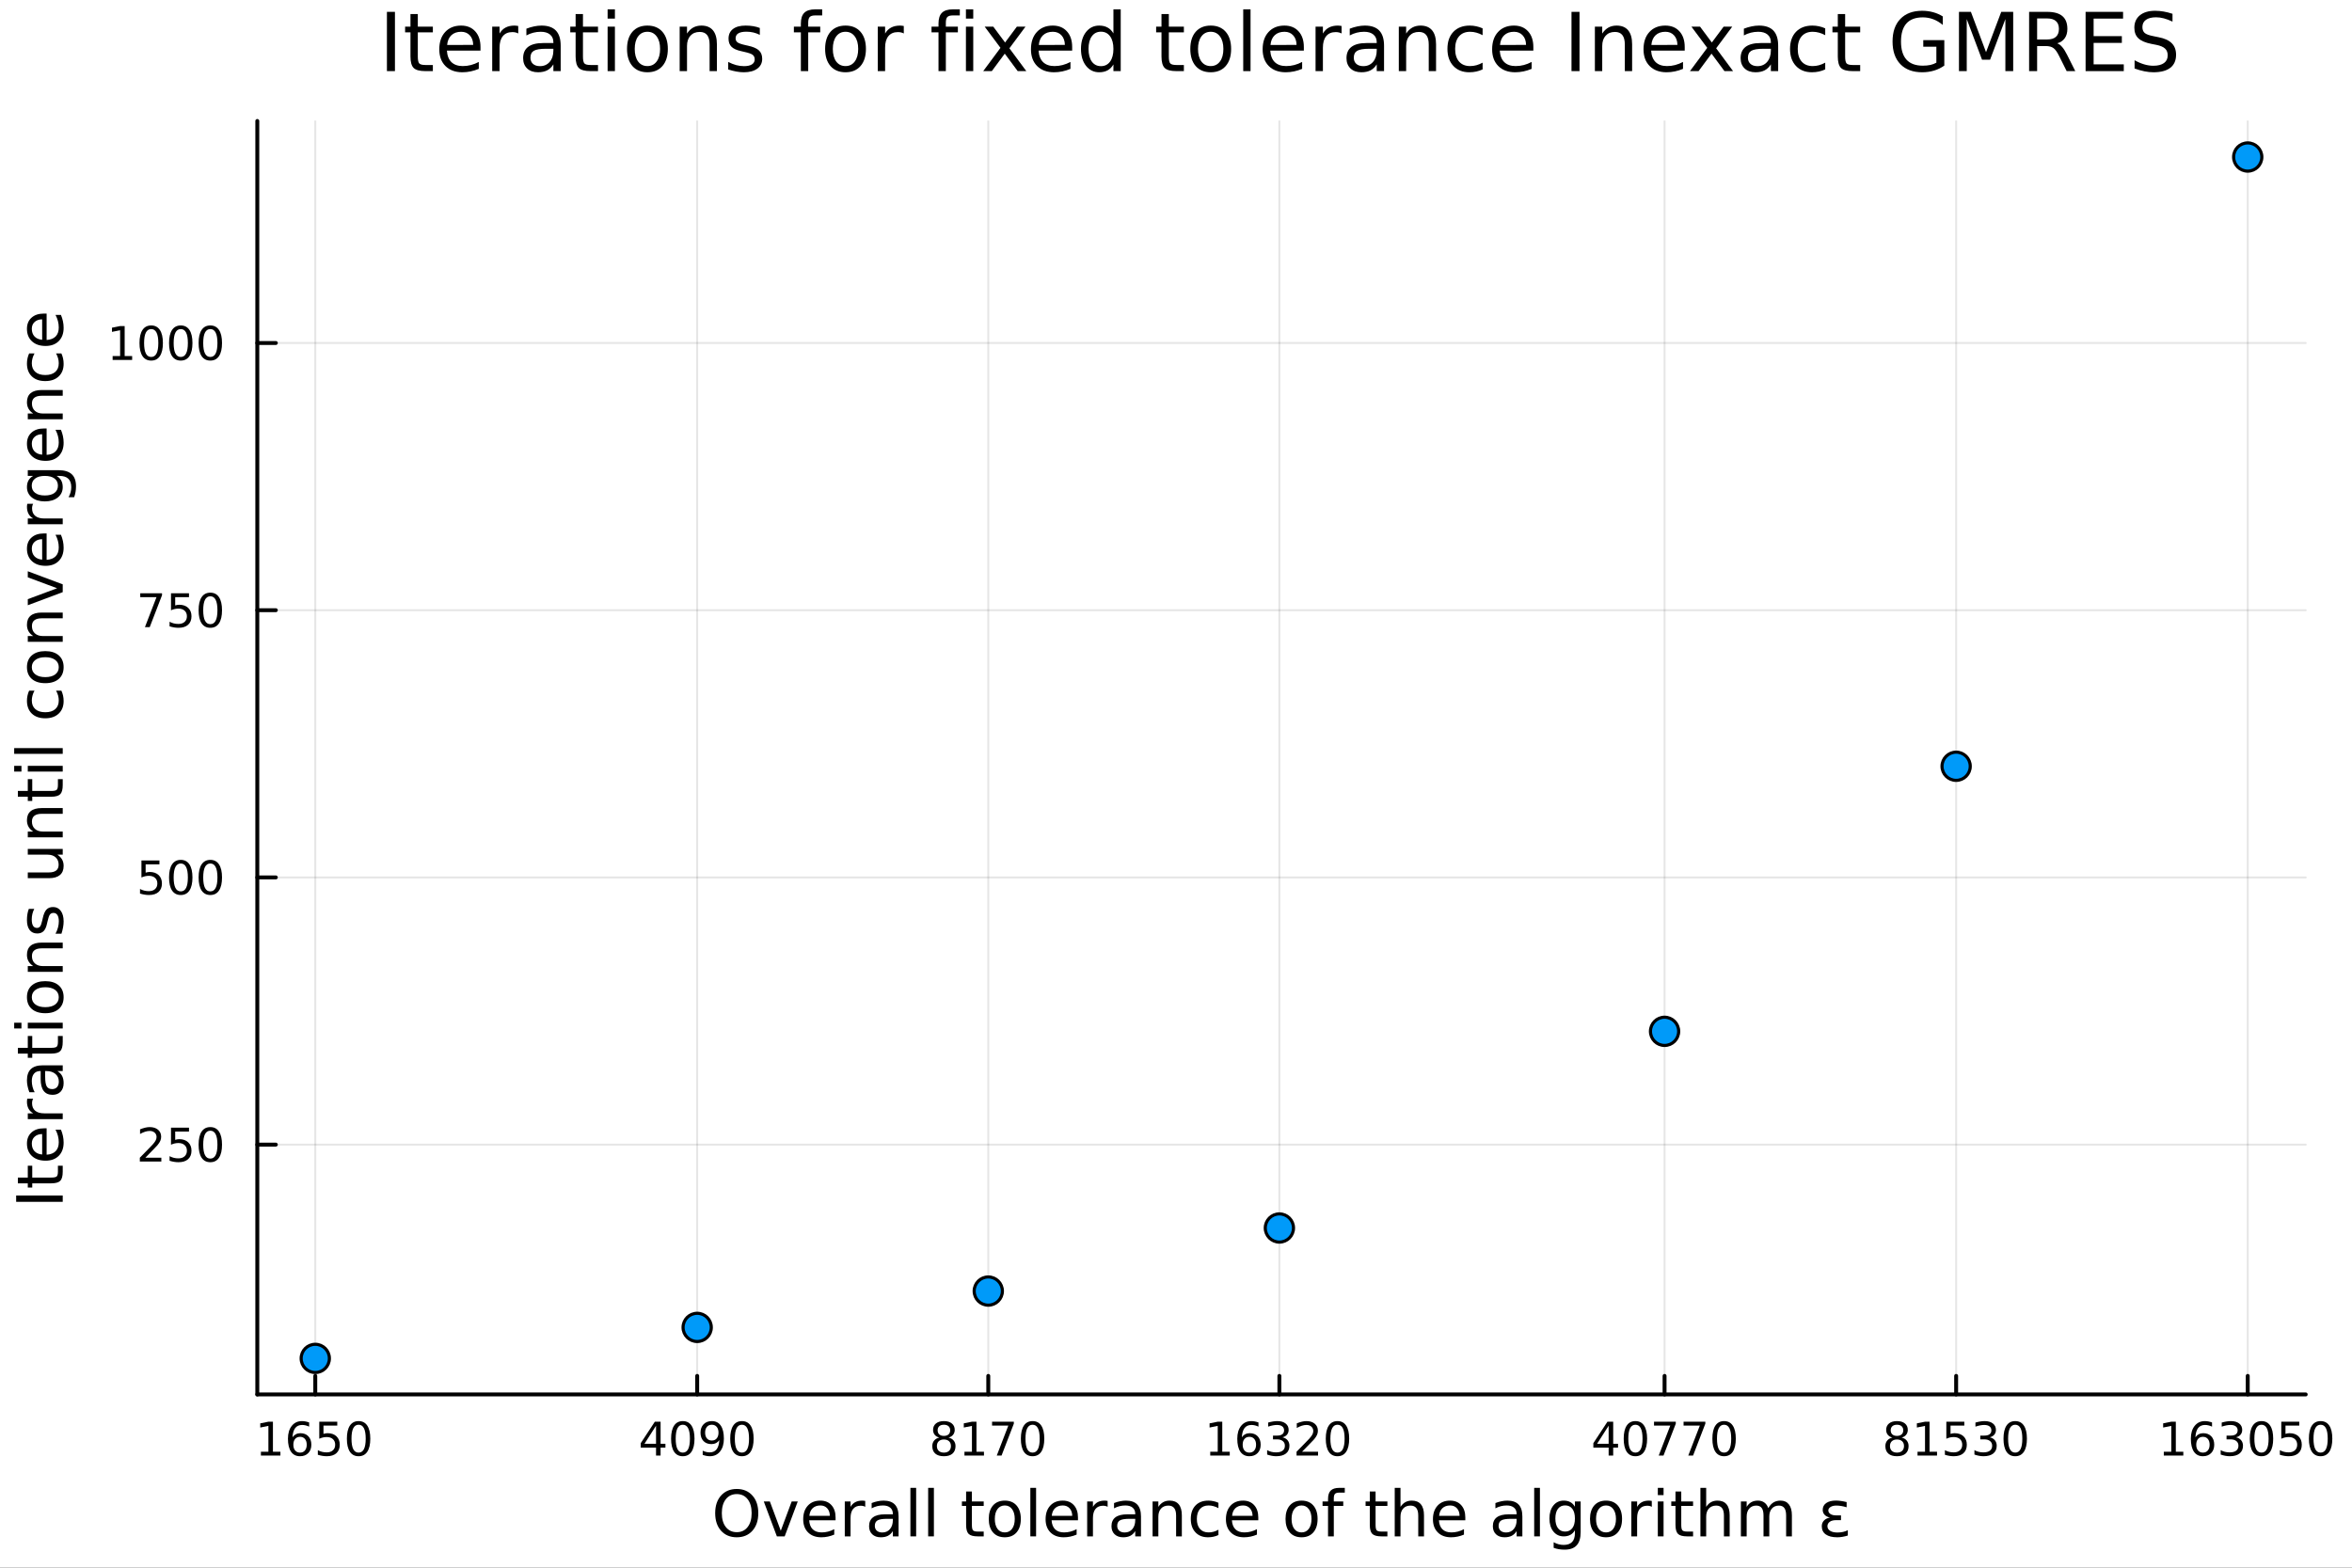 <svg xmlns="http://www.w3.org/2000/svg" xmlns:xlink="http://www.w3.org/1999/xlink" width="600" height="400" viewBox="0 0 2400 1600">
<rect x="0" y="0" width="2400" height="1600" fill="#333333" stroke="none"/>
<defs>
  <clipPath id="clip220">
    <rect x="0" y="0" width="2400" height="1600"></rect>
  </clipPath>
</defs>
<path clip-path="url(#clip220)" d="M0 1600 L2400 1600 L2400 0 L0 0  Z" fill="#ffffff" fill-rule="evenodd" fill-opacity="1"></path>
<defs>
  <clipPath id="clip221">
    <rect x="480" y="0" width="1681" height="1600"></rect>
  </clipPath>
</defs>
<path clip-path="url(#clip220)" d="M262.551 1423.18 L2352.76 1423.18 L2352.76 123.472 L262.551 123.472  Z" fill="#ffffff" fill-rule="evenodd" fill-opacity="1"></path>
<defs>
  <clipPath id="clip222">
    <rect x="262" y="123" width="2091" height="1301"></rect>
  </clipPath>
</defs>
<polyline clip-path="url(#clip222)" style="stroke:#000000; stroke-linecap:round; stroke-linejoin:round; stroke-width:2; stroke-opacity:0.1; fill:none" points="321.708,1423.18 321.708,123.472 "></polyline>
<polyline clip-path="url(#clip222)" style="stroke:#000000; stroke-linecap:round; stroke-linejoin:round; stroke-width:2; stroke-opacity:0.1; fill:none" points="711.413,1423.18 711.413,123.472 "></polyline>
<polyline clip-path="url(#clip222)" style="stroke:#000000; stroke-linecap:round; stroke-linejoin:round; stroke-width:2; stroke-opacity:0.1; fill:none" points="1008.45,1423.18 1008.45,123.472 "></polyline>
<polyline clip-path="url(#clip222)" style="stroke:#000000; stroke-linecap:round; stroke-linejoin:round; stroke-width:2; stroke-opacity:0.1; fill:none" points="1305.5,1423.18 1305.5,123.472 "></polyline>
<polyline clip-path="url(#clip222)" style="stroke:#000000; stroke-linecap:round; stroke-linejoin:round; stroke-width:2; stroke-opacity:0.1; fill:none" points="1698.54,1423.18 1698.54,123.472 "></polyline>
<polyline clip-path="url(#clip222)" style="stroke:#000000; stroke-linecap:round; stroke-linejoin:round; stroke-width:2; stroke-opacity:0.1; fill:none" points="1996.06,1423.18 1996.06,123.472 "></polyline>
<polyline clip-path="url(#clip222)" style="stroke:#000000; stroke-linecap:round; stroke-linejoin:round; stroke-width:2; stroke-opacity:0.1; fill:none" points="2293.6,1423.18 2293.6,123.472 "></polyline>
<polyline clip-path="url(#clip220)" style="stroke:#000000; stroke-linecap:round; stroke-linejoin:round; stroke-width:4; stroke-opacity:1; fill:none" points="262.551,1423.18 2352.76,1423.18 "></polyline>
<polyline clip-path="url(#clip220)" style="stroke:#000000; stroke-linecap:round; stroke-linejoin:round; stroke-width:4; stroke-opacity:1; fill:none" points="321.708,1423.18 321.708,1404.28 "></polyline>
<polyline clip-path="url(#clip220)" style="stroke:#000000; stroke-linecap:round; stroke-linejoin:round; stroke-width:4; stroke-opacity:1; fill:none" points="711.413,1423.18 711.413,1404.28 "></polyline>
<polyline clip-path="url(#clip220)" style="stroke:#000000; stroke-linecap:round; stroke-linejoin:round; stroke-width:4; stroke-opacity:1; fill:none" points="1008.45,1423.18 1008.45,1404.28 "></polyline>
<polyline clip-path="url(#clip220)" style="stroke:#000000; stroke-linecap:round; stroke-linejoin:round; stroke-width:4; stroke-opacity:1; fill:none" points="1305.5,1423.18 1305.5,1404.28 "></polyline>
<polyline clip-path="url(#clip220)" style="stroke:#000000; stroke-linecap:round; stroke-linejoin:round; stroke-width:4; stroke-opacity:1; fill:none" points="1698.54,1423.18 1698.54,1404.28 "></polyline>
<polyline clip-path="url(#clip220)" style="stroke:#000000; stroke-linecap:round; stroke-linejoin:round; stroke-width:4; stroke-opacity:1; fill:none" points="1996.06,1423.18 1996.06,1404.28 "></polyline>
<polyline clip-path="url(#clip220)" style="stroke:#000000; stroke-linecap:round; stroke-linejoin:round; stroke-width:4; stroke-opacity:1; fill:none" points="2293.6,1423.18 2293.6,1404.28 "></polyline>
<path clip-path="url(#clip220)" d="M266.234 1481.64 L273.873 1481.64 L273.873 1455.28 L265.562 1456.95 L265.562 1452.69 L273.826 1451.02 L278.502 1451.02 L278.502 1481.64 L286.141 1481.64 L286.141 1485.58 L266.234 1485.58 L266.234 1481.64 Z" fill="#000000" fill-rule="nonzero" fill-opacity="1"></path><path clip-path="url(#clip220)" d="M306.164 1466.44 Q303.016 1466.44 301.164 1468.59 Q299.335 1470.74 299.335 1474.49 Q299.335 1478.22 301.164 1480.39 Q303.016 1482.55 306.164 1482.55 Q309.312 1482.55 311.141 1480.39 Q312.993 1478.22 312.993 1474.49 Q312.993 1470.74 311.141 1468.59 Q309.312 1466.44 306.164 1466.44 M315.446 1451.78 L315.446 1456.04 Q313.687 1455.21 311.882 1454.77 Q310.099 1454.33 308.34 1454.33 Q303.71 1454.33 301.257 1457.45 Q298.826 1460.58 298.479 1466.9 Q299.845 1464.89 301.905 1463.82 Q303.965 1462.73 306.442 1462.73 Q311.65 1462.73 314.659 1465.9 Q317.692 1469.05 317.692 1474.49 Q317.692 1479.82 314.544 1483.03 Q311.396 1486.25 306.164 1486.25 Q300.169 1486.25 296.997 1481.67 Q293.826 1477.06 293.826 1468.33 Q293.826 1460.14 297.715 1455.28 Q301.604 1450.39 308.155 1450.39 Q309.914 1450.39 311.696 1450.74 Q313.502 1451.09 315.446 1451.78 Z" fill="#000000" fill-rule="nonzero" fill-opacity="1"></path><path clip-path="url(#clip220)" d="M325.794 1451.02 L344.15 1451.02 L344.15 1454.96 L330.076 1454.96 L330.076 1463.43 Q331.094 1463.08 332.113 1462.92 Q333.132 1462.73 334.15 1462.73 Q339.937 1462.73 343.317 1465.9 Q346.696 1469.08 346.696 1474.49 Q346.696 1480.07 343.224 1483.17 Q339.752 1486.25 333.432 1486.25 Q331.257 1486.25 328.988 1485.88 Q326.743 1485.51 324.335 1484.77 L324.335 1480.07 Q326.419 1481.2 328.641 1481.76 Q330.863 1482.32 333.34 1482.32 Q337.344 1482.32 339.682 1480.21 Q342.02 1478.1 342.02 1474.49 Q342.02 1470.88 339.682 1468.77 Q337.344 1466.67 333.34 1466.67 Q331.465 1466.67 329.59 1467.08 Q327.738 1467.5 325.794 1468.38 L325.794 1451.02 Z" fill="#000000" fill-rule="nonzero" fill-opacity="1"></path><path clip-path="url(#clip220)" d="M365.909 1454.1 Q362.298 1454.1 360.469 1457.66 Q358.664 1461.2 358.664 1468.33 Q358.664 1475.44 360.469 1479.01 Q362.298 1482.55 365.909 1482.55 Q369.543 1482.55 371.349 1479.01 Q373.178 1475.44 373.178 1468.33 Q373.178 1461.2 371.349 1457.66 Q369.543 1454.1 365.909 1454.1 M365.909 1450.39 Q371.719 1450.39 374.775 1455 Q377.853 1459.58 377.853 1468.33 Q377.853 1477.06 374.775 1481.67 Q371.719 1486.25 365.909 1486.25 Q360.099 1486.25 357.02 1481.67 Q353.965 1477.06 353.965 1468.33 Q353.965 1459.58 357.02 1455 Q360.099 1450.39 365.909 1450.39 Z" fill="#000000" fill-rule="nonzero" fill-opacity="1"></path><path clip-path="url(#clip220)" d="M669.422 1455.09 L657.617 1473.54 L669.422 1473.54 L669.422 1455.09 M668.195 1451.02 L674.075 1451.02 L674.075 1473.54 L679.005 1473.54 L679.005 1477.43 L674.075 1477.43 L674.075 1485.58 L669.422 1485.58 L669.422 1477.43 L653.82 1477.43 L653.82 1472.92 L668.195 1451.02 Z" fill="#000000" fill-rule="nonzero" fill-opacity="1"></path><path clip-path="url(#clip220)" d="M696.737 1454.1 Q693.126 1454.1 691.297 1457.66 Q689.491 1461.2 689.491 1468.33 Q689.491 1475.44 691.297 1479.01 Q693.126 1482.55 696.737 1482.55 Q700.371 1482.55 702.177 1479.01 Q704.005 1475.44 704.005 1468.33 Q704.005 1461.2 702.177 1457.66 Q700.371 1454.1 696.737 1454.1 M696.737 1450.39 Q702.547 1450.39 705.602 1455 Q708.681 1459.58 708.681 1468.33 Q708.681 1477.06 705.602 1481.67 Q702.547 1486.25 696.737 1486.25 Q690.927 1486.25 687.848 1481.67 Q684.792 1477.06 684.792 1468.33 Q684.792 1459.58 687.848 1455 Q690.927 1450.39 696.737 1450.39 Z" fill="#000000" fill-rule="nonzero" fill-opacity="1"></path><path clip-path="url(#clip220)" d="M717.038 1484.86 L717.038 1480.6 Q718.797 1481.44 720.602 1481.88 Q722.408 1482.32 724.144 1482.32 Q728.774 1482.32 731.204 1479.21 Q733.658 1476.09 734.005 1469.75 Q732.662 1471.74 730.602 1472.8 Q728.542 1473.87 726.042 1473.87 Q720.857 1473.87 717.825 1470.74 Q714.815 1467.59 714.815 1462.15 Q714.815 1456.83 717.963 1453.61 Q721.112 1450.39 726.343 1450.39 Q732.338 1450.39 735.487 1455 Q738.658 1459.58 738.658 1468.33 Q738.658 1476.51 734.769 1481.39 Q730.903 1486.25 724.352 1486.25 Q722.593 1486.25 720.788 1485.9 Q718.982 1485.56 717.038 1484.86 M726.343 1470.21 Q729.491 1470.21 731.32 1468.06 Q733.172 1465.9 733.172 1462.15 Q733.172 1458.43 731.32 1456.27 Q729.491 1454.1 726.343 1454.1 Q723.195 1454.1 721.343 1456.27 Q719.514 1458.43 719.514 1462.15 Q719.514 1465.9 721.343 1468.06 Q723.195 1470.21 726.343 1470.21 Z" fill="#000000" fill-rule="nonzero" fill-opacity="1"></path><path clip-path="url(#clip220)" d="M757.06 1454.1 Q753.449 1454.1 751.621 1457.66 Q749.815 1461.2 749.815 1468.33 Q749.815 1475.44 751.621 1479.01 Q753.449 1482.55 757.06 1482.55 Q760.695 1482.55 762.5 1479.01 Q764.329 1475.44 764.329 1468.33 Q764.329 1461.2 762.5 1457.66 Q760.695 1454.1 757.06 1454.1 M757.06 1450.39 Q762.871 1450.39 765.926 1455 Q769.005 1459.58 769.005 1468.33 Q769.005 1477.06 765.926 1481.67 Q762.871 1486.25 757.06 1486.25 Q751.25 1486.25 748.172 1481.67 Q745.116 1477.06 745.116 1468.33 Q745.116 1459.58 748.172 1455 Q751.25 1450.39 757.06 1450.39 Z" fill="#000000" fill-rule="nonzero" fill-opacity="1"></path><path clip-path="url(#clip220)" d="M963.166 1469.17 Q959.832 1469.17 957.911 1470.95 Q956.013 1472.73 956.013 1475.86 Q956.013 1478.98 957.911 1480.77 Q959.832 1482.55 963.166 1482.55 Q966.499 1482.55 968.42 1480.77 Q970.342 1478.96 970.342 1475.86 Q970.342 1472.73 968.42 1470.95 Q966.522 1469.17 963.166 1469.17 M958.49 1467.18 Q955.481 1466.44 953.791 1464.38 Q952.124 1462.32 952.124 1459.35 Q952.124 1455.21 955.064 1452.8 Q958.027 1450.39 963.166 1450.39 Q968.328 1450.39 971.268 1452.8 Q974.207 1455.21 974.207 1459.35 Q974.207 1462.32 972.518 1464.38 Q970.851 1466.44 967.865 1467.18 Q971.244 1467.96 973.119 1470.26 Q975.018 1472.55 975.018 1475.86 Q975.018 1480.88 971.939 1483.57 Q968.883 1486.25 963.166 1486.25 Q957.448 1486.25 954.369 1483.57 Q951.314 1480.88 951.314 1475.86 Q951.314 1472.55 953.212 1470.26 Q955.11 1467.96 958.49 1467.18 M956.777 1459.79 Q956.777 1462.48 958.444 1463.98 Q960.133 1465.49 963.166 1465.49 Q966.175 1465.49 967.865 1463.98 Q969.578 1462.48 969.578 1459.79 Q969.578 1457.11 967.865 1455.6 Q966.175 1454.1 963.166 1454.1 Q960.133 1454.1 958.444 1455.6 Q956.777 1457.11 956.777 1459.79 Z" fill="#000000" fill-rule="nonzero" fill-opacity="1"></path><path clip-path="url(#clip220)" d="M984.138 1481.64 L991.777 1481.64 L991.777 1455.28 L983.467 1456.95 L983.467 1452.69 L991.73 1451.02 L996.406 1451.02 L996.406 1481.64 L1004.05 1481.64 L1004.05 1485.58 L984.138 1485.58 L984.138 1481.64 Z" fill="#000000" fill-rule="nonzero" fill-opacity="1"></path><path clip-path="url(#clip220)" d="M1012.31 1451.02 L1034.53 1451.02 L1034.53 1453.01 L1021.98 1485.58 L1017.1 1485.58 L1028.91 1454.96 L1012.31 1454.96 L1012.31 1451.02 Z" fill="#000000" fill-rule="nonzero" fill-opacity="1"></path><path clip-path="url(#clip220)" d="M1053.65 1454.1 Q1050.04 1454.1 1048.21 1457.66 Q1046.41 1461.2 1046.41 1468.33 Q1046.41 1475.44 1048.21 1479.01 Q1050.04 1482.55 1053.65 1482.55 Q1057.29 1482.55 1059.09 1479.01 Q1060.92 1475.44 1060.92 1468.33 Q1060.92 1461.2 1059.09 1457.66 Q1057.29 1454.1 1053.65 1454.1 M1053.65 1450.39 Q1059.46 1450.39 1062.52 1455 Q1065.6 1459.58 1065.6 1468.33 Q1065.6 1477.06 1062.52 1481.67 Q1059.46 1486.25 1053.65 1486.25 Q1047.84 1486.25 1044.76 1481.67 Q1041.71 1477.06 1041.71 1468.33 Q1041.71 1459.58 1044.76 1455 Q1047.84 1450.39 1053.65 1450.39 Z" fill="#000000" fill-rule="nonzero" fill-opacity="1"></path><path clip-path="url(#clip220)" d="M1234.94 1481.64 L1242.58 1481.64 L1242.58 1455.28 L1234.27 1456.95 L1234.27 1452.69 L1242.53 1451.02 L1247.21 1451.02 L1247.21 1481.64 L1254.85 1481.64 L1254.85 1485.58 L1234.94 1485.58 L1234.94 1481.64 Z" fill="#000000" fill-rule="nonzero" fill-opacity="1"></path><path clip-path="url(#clip220)" d="M1274.87 1466.44 Q1271.72 1466.44 1269.87 1468.59 Q1268.04 1470.74 1268.04 1474.49 Q1268.04 1478.22 1269.87 1480.39 Q1271.72 1482.55 1274.87 1482.55 Q1278.02 1482.55 1279.85 1480.39 Q1281.7 1478.22 1281.7 1474.49 Q1281.7 1470.74 1279.85 1468.59 Q1278.02 1466.44 1274.87 1466.44 M1284.15 1451.78 L1284.15 1456.04 Q1282.39 1455.21 1280.59 1454.77 Q1278.81 1454.33 1277.05 1454.33 Q1272.42 1454.33 1269.96 1457.45 Q1267.53 1460.58 1267.19 1466.9 Q1268.55 1464.89 1270.61 1463.82 Q1272.67 1462.73 1275.15 1462.73 Q1280.36 1462.73 1283.37 1465.9 Q1286.4 1469.05 1286.4 1474.49 Q1286.4 1479.82 1283.25 1483.03 Q1280.1 1486.25 1274.87 1486.25 Q1268.88 1486.25 1265.7 1481.67 Q1262.53 1477.06 1262.53 1468.33 Q1262.53 1460.14 1266.42 1455.28 Q1270.31 1450.39 1276.86 1450.39 Q1278.62 1450.39 1280.4 1450.74 Q1282.21 1451.09 1284.15 1451.78 Z" fill="#000000" fill-rule="nonzero" fill-opacity="1"></path><path clip-path="url(#clip220)" d="M1308.62 1466.95 Q1311.98 1467.66 1313.85 1469.93 Q1315.75 1472.2 1315.75 1475.53 Q1315.75 1480.65 1312.23 1483.45 Q1308.71 1486.25 1302.23 1486.25 Q1300.06 1486.25 1297.74 1485.81 Q1295.45 1485.39 1293 1484.54 L1293 1480.02 Q1294.94 1481.16 1297.26 1481.74 Q1299.57 1482.32 1302.09 1482.32 Q1306.49 1482.32 1308.78 1480.58 Q1311.1 1478.84 1311.1 1475.53 Q1311.1 1472.48 1308.95 1470.77 Q1306.82 1469.03 1303 1469.03 L1298.97 1469.03 L1298.97 1465.19 L1303.18 1465.19 Q1306.63 1465.19 1308.46 1463.82 Q1310.29 1462.43 1310.29 1459.84 Q1310.29 1457.18 1308.39 1455.77 Q1306.51 1454.33 1303 1454.33 Q1301.08 1454.33 1298.88 1454.75 Q1296.68 1455.16 1294.04 1456.04 L1294.04 1451.88 Q1296.7 1451.14 1299.01 1450.77 Q1301.35 1450.39 1303.41 1450.39 Q1308.74 1450.39 1311.84 1452.83 Q1314.94 1455.23 1314.94 1459.35 Q1314.94 1462.22 1313.3 1464.21 Q1311.65 1466.18 1308.62 1466.95 Z" fill="#000000" fill-rule="nonzero" fill-opacity="1"></path><path clip-path="url(#clip220)" d="M1328.64 1481.64 L1344.96 1481.64 L1344.96 1485.58 L1323.02 1485.58 L1323.02 1481.64 Q1325.68 1478.89 1330.26 1474.26 Q1334.87 1469.61 1336.05 1468.27 Q1338.3 1465.74 1339.18 1464.01 Q1340.08 1462.25 1340.08 1460.56 Q1340.08 1457.8 1338.14 1456.07 Q1336.21 1454.33 1333.11 1454.33 Q1330.91 1454.33 1328.46 1455.09 Q1326.03 1455.86 1323.25 1457.41 L1323.25 1452.69 Q1326.08 1451.55 1328.53 1450.97 Q1330.98 1450.39 1333.02 1450.39 Q1338.39 1450.39 1341.58 1453.08 Q1344.78 1455.77 1344.78 1460.26 Q1344.78 1462.39 1343.97 1464.31 Q1343.18 1466.2 1341.07 1468.8 Q1340.5 1469.47 1337.39 1472.69 Q1334.29 1475.88 1328.64 1481.64 Z" fill="#000000" fill-rule="nonzero" fill-opacity="1"></path><path clip-path="url(#clip220)" d="M1364.78 1454.1 Q1361.17 1454.1 1359.34 1457.66 Q1357.53 1461.2 1357.53 1468.33 Q1357.53 1475.44 1359.34 1479.01 Q1361.17 1482.55 1364.78 1482.55 Q1368.41 1482.55 1370.22 1479.01 Q1372.05 1475.44 1372.05 1468.33 Q1372.05 1461.2 1370.22 1457.66 Q1368.41 1454.1 1364.78 1454.1 M1364.78 1450.39 Q1370.59 1450.39 1373.64 1455 Q1376.72 1459.58 1376.72 1468.33 Q1376.72 1477.06 1373.64 1481.67 Q1370.59 1486.25 1364.78 1486.25 Q1358.97 1486.25 1355.89 1481.67 Q1352.83 1477.06 1352.83 1468.33 Q1352.83 1459.58 1355.89 1455 Q1358.97 1450.39 1364.78 1450.39 Z" fill="#000000" fill-rule="nonzero" fill-opacity="1"></path><path clip-path="url(#clip220)" d="M1641.47 1455.09 L1629.67 1473.54 L1641.47 1473.54 L1641.47 1455.09 M1640.25 1451.02 L1646.12 1451.02 L1646.12 1473.54 L1651.06 1473.54 L1651.06 1477.43 L1646.12 1477.43 L1646.12 1485.58 L1641.47 1485.58 L1641.47 1477.43 L1625.87 1477.43 L1625.87 1472.92 L1640.25 1451.02 Z" fill="#000000" fill-rule="nonzero" fill-opacity="1"></path><path clip-path="url(#clip220)" d="M1668.79 1454.1 Q1665.18 1454.1 1663.35 1457.66 Q1661.54 1461.2 1661.54 1468.33 Q1661.54 1475.44 1663.35 1479.01 Q1665.18 1482.55 1668.79 1482.55 Q1672.42 1482.55 1674.23 1479.01 Q1676.06 1475.44 1676.06 1468.33 Q1676.06 1461.2 1674.23 1457.66 Q1672.42 1454.1 1668.79 1454.1 M1668.79 1450.39 Q1674.6 1450.39 1677.65 1455 Q1680.73 1459.58 1680.73 1468.33 Q1680.73 1477.06 1677.65 1481.67 Q1674.6 1486.25 1668.79 1486.25 Q1662.98 1486.25 1659.9 1481.67 Q1656.84 1477.06 1656.84 1468.33 Q1656.84 1459.58 1659.9 1455 Q1662.98 1450.39 1668.79 1450.39 Z" fill="#000000" fill-rule="nonzero" fill-opacity="1"></path><path clip-path="url(#clip220)" d="M1687.77 1451.02 L1709.99 1451.02 L1709.99 1453.01 L1697.44 1485.58 L1692.56 1485.58 L1704.37 1454.96 L1687.77 1454.96 L1687.77 1451.02 Z" fill="#000000" fill-rule="nonzero" fill-opacity="1"></path><path clip-path="url(#clip220)" d="M1717.93 1451.02 L1740.15 1451.02 L1740.15 1453.01 L1727.61 1485.58 L1722.72 1485.58 L1734.53 1454.96 L1717.93 1454.96 L1717.93 1451.02 Z" fill="#000000" fill-rule="nonzero" fill-opacity="1"></path><path clip-path="url(#clip220)" d="M1759.27 1454.1 Q1755.66 1454.1 1753.83 1457.66 Q1752.03 1461.2 1752.03 1468.33 Q1752.03 1475.44 1753.83 1479.01 Q1755.66 1482.55 1759.27 1482.55 Q1762.91 1482.55 1764.71 1479.01 Q1766.54 1475.44 1766.54 1468.33 Q1766.54 1461.2 1764.71 1457.66 Q1762.91 1454.1 1759.27 1454.1 M1759.27 1450.39 Q1765.08 1450.39 1768.14 1455 Q1771.22 1459.58 1771.22 1468.33 Q1771.22 1477.06 1768.14 1481.67 Q1765.08 1486.25 1759.27 1486.25 Q1753.46 1486.25 1750.38 1481.67 Q1747.33 1477.06 1747.33 1468.33 Q1747.33 1459.58 1750.38 1455 Q1753.46 1450.39 1759.27 1450.39 Z" fill="#000000" fill-rule="nonzero" fill-opacity="1"></path><path clip-path="url(#clip220)" d="M1935.69 1469.17 Q1932.35 1469.17 1930.43 1470.95 Q1928.54 1472.73 1928.54 1475.86 Q1928.54 1478.98 1930.43 1480.77 Q1932.35 1482.55 1935.69 1482.55 Q1939.02 1482.55 1940.94 1480.77 Q1942.86 1478.96 1942.86 1475.86 Q1942.86 1472.73 1940.94 1470.95 Q1939.04 1469.17 1935.69 1469.17 M1931.01 1467.18 Q1928 1466.44 1926.31 1464.38 Q1924.65 1462.32 1924.65 1459.35 Q1924.65 1455.21 1927.59 1452.8 Q1930.55 1450.39 1935.69 1450.39 Q1940.85 1450.39 1943.79 1452.8 Q1946.73 1455.21 1946.73 1459.35 Q1946.73 1462.32 1945.04 1464.38 Q1943.37 1466.44 1940.39 1467.18 Q1943.77 1467.96 1945.64 1470.26 Q1947.54 1472.55 1947.54 1475.86 Q1947.54 1480.88 1944.46 1483.57 Q1941.41 1486.25 1935.69 1486.25 Q1929.97 1486.25 1926.89 1483.57 Q1923.84 1480.88 1923.84 1475.86 Q1923.84 1472.55 1925.73 1470.26 Q1927.63 1467.96 1931.01 1467.18 M1929.3 1459.79 Q1929.3 1462.48 1930.97 1463.98 Q1932.66 1465.49 1935.69 1465.49 Q1938.7 1465.49 1940.39 1463.98 Q1942.1 1462.48 1942.1 1459.79 Q1942.1 1457.11 1940.39 1455.6 Q1938.7 1454.1 1935.69 1454.1 Q1932.66 1454.1 1930.97 1455.6 Q1929.3 1457.11 1929.3 1459.79 Z" fill="#000000" fill-rule="nonzero" fill-opacity="1"></path><path clip-path="url(#clip220)" d="M1956.66 1481.64 L1964.3 1481.64 L1964.3 1455.28 L1955.99 1456.95 L1955.99 1452.69 L1964.25 1451.02 L1968.93 1451.02 L1968.93 1481.64 L1976.57 1481.64 L1976.57 1485.58 L1956.66 1485.58 L1956.66 1481.64 Z" fill="#000000" fill-rule="nonzero" fill-opacity="1"></path><path clip-path="url(#clip220)" d="M1986.06 1451.02 L2004.41 1451.02 L2004.41 1454.96 L1990.34 1454.96 L1990.34 1463.43 Q1991.36 1463.08 1992.38 1462.92 Q1993.4 1462.73 1994.41 1462.73 Q2000.2 1462.73 2003.58 1465.9 Q2006.96 1469.08 2006.96 1474.49 Q2006.96 1480.07 2003.49 1483.17 Q2000.02 1486.25 1993.7 1486.25 Q1991.52 1486.25 1989.25 1485.88 Q1987.01 1485.51 1984.6 1484.77 L1984.6 1480.07 Q1986.68 1481.2 1988.91 1481.76 Q1991.13 1482.32 1993.6 1482.32 Q1997.61 1482.32 1999.95 1480.21 Q2002.28 1478.1 2002.28 1474.49 Q2002.28 1470.88 1999.95 1468.77 Q1997.61 1466.67 1993.6 1466.67 Q1991.73 1466.67 1989.85 1467.08 Q1988 1467.5 1986.06 1468.38 L1986.06 1451.02 Z" fill="#000000" fill-rule="nonzero" fill-opacity="1"></path><path clip-path="url(#clip220)" d="M2030.34 1466.95 Q2033.7 1467.66 2035.57 1469.93 Q2037.47 1472.2 2037.47 1475.53 Q2037.47 1480.65 2033.95 1483.45 Q2030.43 1486.25 2023.95 1486.25 Q2021.78 1486.25 2019.46 1485.81 Q2017.17 1485.39 2014.72 1484.54 L2014.72 1480.02 Q2016.66 1481.16 2018.97 1481.74 Q2021.29 1482.32 2023.81 1482.32 Q2028.21 1482.32 2030.5 1480.58 Q2032.82 1478.84 2032.82 1475.53 Q2032.82 1472.48 2030.66 1470.77 Q2028.53 1469.03 2024.72 1469.03 L2020.69 1469.03 L2020.69 1465.19 L2024.9 1465.19 Q2028.35 1465.19 2030.18 1463.82 Q2032.01 1462.43 2032.01 1459.84 Q2032.01 1457.18 2030.11 1455.77 Q2028.23 1454.33 2024.72 1454.33 Q2022.79 1454.33 2020.6 1454.75 Q2018.4 1455.16 2015.76 1456.04 L2015.76 1451.88 Q2018.42 1451.14 2020.73 1450.77 Q2023.07 1450.39 2025.13 1450.39 Q2030.46 1450.39 2033.56 1452.83 Q2036.66 1455.23 2036.66 1459.35 Q2036.66 1462.22 2035.02 1464.21 Q2033.37 1466.18 2030.34 1466.95 Z" fill="#000000" fill-rule="nonzero" fill-opacity="1"></path><path clip-path="url(#clip220)" d="M2056.34 1454.1 Q2052.72 1454.1 2050.9 1457.66 Q2049.09 1461.2 2049.09 1468.33 Q2049.09 1475.44 2050.9 1479.01 Q2052.72 1482.55 2056.34 1482.55 Q2059.97 1482.55 2061.78 1479.01 Q2063.6 1475.44 2063.6 1468.33 Q2063.6 1461.2 2061.78 1457.66 Q2059.97 1454.1 2056.34 1454.1 M2056.34 1450.39 Q2062.15 1450.39 2065.2 1455 Q2068.28 1459.58 2068.28 1468.33 Q2068.28 1477.06 2065.2 1481.67 Q2062.15 1486.25 2056.34 1486.25 Q2050.53 1486.25 2047.45 1481.67 Q2044.39 1477.06 2044.39 1468.33 Q2044.39 1459.58 2047.45 1455 Q2050.53 1450.39 2056.34 1450.39 Z" fill="#000000" fill-rule="nonzero" fill-opacity="1"></path><path clip-path="url(#clip220)" d="M2207.96 1481.64 L2215.6 1481.64 L2215.6 1455.28 L2207.29 1456.95 L2207.29 1452.69 L2215.56 1451.02 L2220.23 1451.02 L2220.23 1481.64 L2227.87 1481.64 L2227.87 1485.58 L2207.96 1485.58 L2207.96 1481.64 Z" fill="#000000" fill-rule="nonzero" fill-opacity="1"></path><path clip-path="url(#clip220)" d="M2247.89 1466.44 Q2244.75 1466.44 2242.89 1468.59 Q2241.06 1470.74 2241.06 1474.49 Q2241.06 1478.22 2242.89 1480.39 Q2244.75 1482.55 2247.89 1482.55 Q2251.04 1482.55 2252.87 1480.39 Q2254.72 1478.22 2254.72 1474.49 Q2254.72 1470.74 2252.87 1468.59 Q2251.04 1466.44 2247.89 1466.44 M2257.18 1451.78 L2257.18 1456.04 Q2255.42 1455.21 2253.61 1454.77 Q2251.83 1454.33 2250.07 1454.33 Q2245.44 1454.33 2242.99 1457.45 Q2240.56 1460.58 2240.21 1466.9 Q2241.57 1464.89 2243.63 1463.82 Q2245.69 1462.73 2248.17 1462.73 Q2253.38 1462.73 2256.39 1465.9 Q2259.42 1469.05 2259.42 1474.49 Q2259.42 1479.82 2256.27 1483.03 Q2253.12 1486.25 2247.89 1486.25 Q2241.9 1486.25 2238.73 1481.67 Q2235.56 1477.06 2235.56 1468.33 Q2235.56 1460.14 2239.44 1455.28 Q2243.33 1450.39 2249.88 1450.39 Q2251.64 1450.39 2253.43 1450.74 Q2255.23 1451.09 2257.18 1451.78 Z" fill="#000000" fill-rule="nonzero" fill-opacity="1"></path><path clip-path="url(#clip220)" d="M2281.64 1466.95 Q2285 1467.66 2286.87 1469.93 Q2288.77 1472.2 2288.77 1475.53 Q2288.77 1480.65 2285.25 1483.45 Q2281.74 1486.25 2275.25 1486.25 Q2273.08 1486.25 2270.76 1485.81 Q2268.47 1485.39 2266.02 1484.54 L2266.02 1480.02 Q2267.96 1481.16 2270.28 1481.74 Q2272.59 1482.32 2275.12 1482.32 Q2279.51 1482.32 2281.81 1480.58 Q2284.12 1478.84 2284.12 1475.53 Q2284.12 1472.48 2281.97 1470.77 Q2279.84 1469.03 2276.02 1469.03 L2271.99 1469.03 L2271.99 1465.19 L2276.2 1465.19 Q2279.65 1465.19 2281.48 1463.82 Q2283.31 1462.43 2283.31 1459.84 Q2283.31 1457.18 2281.41 1455.77 Q2279.54 1454.33 2276.02 1454.33 Q2274.1 1454.33 2271.9 1454.75 Q2269.7 1455.16 2267.06 1456.04 L2267.06 1451.88 Q2269.72 1451.14 2272.04 1450.77 Q2274.37 1450.39 2276.43 1450.39 Q2281.76 1450.39 2284.86 1452.83 Q2287.96 1455.23 2287.96 1459.35 Q2287.96 1462.22 2286.32 1464.21 Q2284.68 1466.18 2281.64 1466.95 Z" fill="#000000" fill-rule="nonzero" fill-opacity="1"></path><path clip-path="url(#clip220)" d="M2307.64 1454.1 Q2304.03 1454.1 2302.2 1457.66 Q2300.39 1461.2 2300.39 1468.33 Q2300.39 1475.44 2302.2 1479.01 Q2304.03 1482.55 2307.64 1482.55 Q2311.27 1482.55 2313.08 1479.01 Q2314.91 1475.44 2314.91 1468.33 Q2314.91 1461.2 2313.08 1457.66 Q2311.27 1454.1 2307.64 1454.1 M2307.64 1450.39 Q2313.45 1450.39 2316.5 1455 Q2319.58 1459.58 2319.58 1468.33 Q2319.58 1477.06 2316.5 1481.67 Q2313.45 1486.25 2307.64 1486.25 Q2301.83 1486.25 2298.75 1481.67 Q2295.69 1477.06 2295.69 1468.33 Q2295.69 1459.58 2298.75 1455 Q2301.83 1450.39 2307.64 1450.39 Z" fill="#000000" fill-rule="nonzero" fill-opacity="1"></path><path clip-path="url(#clip220)" d="M2327.85 1451.02 L2346.2 1451.02 L2346.2 1454.96 L2332.13 1454.96 L2332.13 1463.43 Q2333.15 1463.08 2334.17 1462.92 Q2335.18 1462.73 2336.2 1462.73 Q2341.99 1462.73 2345.37 1465.9 Q2348.75 1469.08 2348.75 1474.49 Q2348.75 1480.07 2345.28 1483.17 Q2341.8 1486.25 2335.49 1486.25 Q2333.31 1486.25 2331.04 1485.88 Q2328.8 1485.51 2326.39 1484.77 L2326.39 1480.07 Q2328.47 1481.2 2330.69 1481.76 Q2332.92 1482.32 2335.39 1482.32 Q2339.4 1482.32 2341.74 1480.21 Q2344.07 1478.1 2344.07 1474.49 Q2344.07 1470.88 2341.74 1468.77 Q2339.4 1466.67 2335.39 1466.67 Q2333.52 1466.67 2331.64 1467.08 Q2329.79 1467.5 2327.85 1468.38 L2327.85 1451.02 Z" fill="#000000" fill-rule="nonzero" fill-opacity="1"></path><path clip-path="url(#clip220)" d="M2367.96 1454.1 Q2364.35 1454.1 2362.52 1457.66 Q2360.72 1461.2 2360.72 1468.33 Q2360.72 1475.44 2362.52 1479.01 Q2364.35 1482.55 2367.96 1482.55 Q2371.6 1482.55 2373.4 1479.01 Q2375.23 1475.44 2375.23 1468.33 Q2375.23 1461.2 2373.4 1457.66 Q2371.6 1454.1 2367.96 1454.1 M2367.96 1450.39 Q2373.77 1450.39 2376.83 1455 Q2379.91 1459.58 2379.91 1468.33 Q2379.91 1477.06 2376.83 1481.67 Q2373.77 1486.25 2367.96 1486.25 Q2362.15 1486.25 2359.07 1481.67 Q2356.02 1477.06 2356.02 1468.33 Q2356.02 1459.58 2359.07 1455 Q2362.15 1450.39 2367.96 1450.39 Z" fill="#000000" fill-rule="nonzero" fill-opacity="1"></path><path clip-path="url(#clip220)" d="M751.8 1524.88 Q744.798 1524.88 740.66 1530.1 Q736.554 1535.32 736.554 1544.33 Q736.554 1553.31 740.66 1558.53 Q744.798 1563.75 751.8 1563.75 Q758.802 1563.75 762.876 1558.53 Q766.982 1553.31 766.982 1544.33 Q766.982 1535.32 762.876 1530.1 Q758.802 1524.88 751.8 1524.88 M751.8 1519.66 Q761.794 1519.66 767.778 1526.38 Q773.762 1533.06 773.762 1544.33 Q773.762 1555.57 767.778 1562.28 Q761.794 1568.97 751.8 1568.97 Q741.774 1568.97 735.758 1562.28 Q729.775 1555.6 729.775 1544.33 Q729.775 1533.06 735.758 1526.38 Q741.774 1519.66 751.8 1519.66 Z" fill="#000000" fill-rule="nonzero" fill-opacity="1"></path><path clip-path="url(#clip220)" d="M779.364 1532.4 L785.57 1532.4 L796.71 1562.31 L807.85 1532.4 L814.057 1532.4 L800.689 1568.04 L792.732 1568.04 L779.364 1532.4 Z" fill="#000000" fill-rule="nonzero" fill-opacity="1"></path><path clip-path="url(#clip220)" d="M852.633 1548.76 L852.633 1551.62 L825.706 1551.62 Q826.088 1557.67 829.334 1560.85 Q832.613 1564 838.437 1564 Q841.811 1564 844.962 1563.17 Q848.145 1562.35 851.264 1560.69 L851.264 1566.23 Q848.113 1567.57 844.803 1568.27 Q841.493 1568.97 838.087 1568.97 Q829.557 1568.97 824.56 1564 Q819.595 1559.04 819.595 1550.57 Q819.595 1541.82 824.305 1536.69 Q829.048 1531.54 837.069 1531.54 Q844.262 1531.54 848.431 1536.18 Q852.633 1540.8 852.633 1548.76 M846.776 1547.04 Q846.713 1542.23 844.071 1539.37 Q841.461 1536.5 837.132 1536.5 Q832.231 1536.5 829.271 1539.27 Q826.342 1542.04 825.897 1547.07 L846.776 1547.04 Z" fill="#000000" fill-rule="nonzero" fill-opacity="1"></path><path clip-path="url(#clip220)" d="M882.902 1537.87 Q881.915 1537.3 880.737 1537.04 Q879.592 1536.76 878.191 1536.76 Q873.226 1536.76 870.552 1540 Q867.911 1543.22 867.911 1549.27 L867.911 1568.04 L862.022 1568.04 L862.022 1532.4 L867.911 1532.4 L867.911 1537.93 Q869.757 1534.69 872.717 1533.13 Q875.677 1531.54 879.91 1531.54 Q880.515 1531.54 881.247 1531.63 Q881.979 1531.7 882.87 1531.85 L882.902 1537.87 Z" fill="#000000" fill-rule="nonzero" fill-opacity="1"></path><path clip-path="url(#clip220)" d="M905.245 1550.12 Q898.148 1550.12 895.41 1551.75 Q892.673 1553.37 892.673 1557.29 Q892.673 1560.4 894.71 1562.25 Q896.779 1564.07 900.312 1564.07 Q905.182 1564.07 908.11 1560.63 Q911.07 1557.16 911.07 1551.43 L911.07 1550.12 L905.245 1550.12 M916.926 1547.71 L916.926 1568.04 L911.07 1568.04 L911.07 1562.63 Q909.065 1565.88 906.073 1567.44 Q903.081 1568.97 898.752 1568.97 Q893.278 1568.97 890.031 1565.91 Q886.817 1562.82 886.817 1557.67 Q886.817 1551.65 890.827 1548.6 Q894.869 1545.54 902.858 1545.54 L911.07 1545.54 L911.07 1544.97 Q911.07 1540.93 908.396 1538.73 Q905.755 1536.5 900.949 1536.5 Q897.893 1536.5 894.997 1537.23 Q892.1 1537.97 889.427 1539.43 L889.427 1534.02 Q892.641 1532.78 895.665 1532.17 Q898.689 1531.54 901.553 1531.54 Q909.288 1531.54 913.107 1535.55 Q916.926 1539.56 916.926 1547.71 Z" fill="#000000" fill-rule="nonzero" fill-opacity="1"></path><path clip-path="url(#clip220)" d="M928.99 1518.52 L934.846 1518.52 L934.846 1568.04 L928.99 1568.04 L928.99 1518.52 Z" fill="#000000" fill-rule="nonzero" fill-opacity="1"></path><path clip-path="url(#clip220)" d="M947.1 1518.52 L952.956 1518.52 L952.956 1568.04 L947.1 1568.04 L947.1 1518.52 Z" fill="#000000" fill-rule="nonzero" fill-opacity="1"></path><path clip-path="url(#clip220)" d="M991.724 1522.27 L991.724 1532.4 L1003.79 1532.4 L1003.79 1536.95 L991.724 1536.95 L991.724 1556.3 Q991.724 1560.66 992.901 1561.9 Q994.111 1563.14 997.771 1563.14 L1003.79 1563.14 L1003.79 1568.04 L997.771 1568.04 Q990.991 1568.04 988.413 1565.53 Q985.835 1562.98 985.835 1556.3 L985.835 1536.95 L981.538 1536.95 L981.538 1532.4 L985.835 1532.4 L985.835 1522.27 L991.724 1522.27 Z" fill="#000000" fill-rule="nonzero" fill-opacity="1"></path><path clip-path="url(#clip220)" d="M1025.3 1536.5 Q1020.59 1536.5 1017.85 1540.19 Q1015.12 1543.85 1015.12 1550.25 Q1015.12 1556.65 1017.82 1560.34 Q1020.56 1564 1025.3 1564 Q1029.98 1564 1032.72 1560.31 Q1035.46 1556.62 1035.46 1550.25 Q1035.46 1543.92 1032.72 1540.23 Q1029.98 1536.5 1025.3 1536.5 M1025.3 1531.54 Q1032.94 1531.54 1037.3 1536.5 Q1041.66 1541.47 1041.66 1550.25 Q1041.66 1559 1037.3 1564 Q1032.94 1568.97 1025.3 1568.97 Q1017.63 1568.97 1013.27 1564 Q1008.94 1559 1008.94 1550.25 Q1008.94 1541.47 1013.27 1536.5 Q1017.63 1531.54 1025.3 1531.54 Z" fill="#000000" fill-rule="nonzero" fill-opacity="1"></path><path clip-path="url(#clip220)" d="M1051.37 1518.52 L1057.23 1518.52 L1057.23 1568.04 L1051.37 1568.04 L1051.37 1518.52 Z" fill="#000000" fill-rule="nonzero" fill-opacity="1"></path><path clip-path="url(#clip220)" d="M1099.97 1548.76 L1099.97 1551.62 L1073.05 1551.62 Q1073.43 1557.67 1076.67 1560.85 Q1079.95 1564 1085.78 1564 Q1089.15 1564 1092.3 1563.17 Q1095.48 1562.35 1098.6 1560.69 L1098.6 1566.23 Q1095.45 1567.57 1092.14 1568.27 Q1088.83 1568.97 1085.43 1568.97 Q1076.9 1568.97 1071.9 1564 Q1066.93 1559.04 1066.93 1550.57 Q1066.93 1541.82 1071.64 1536.69 Q1076.39 1531.54 1084.41 1531.54 Q1091.6 1531.54 1095.77 1536.18 Q1099.97 1540.8 1099.97 1548.76 M1094.12 1547.04 Q1094.05 1542.23 1091.41 1539.37 Q1088.8 1536.5 1084.47 1536.5 Q1079.57 1536.5 1076.61 1539.27 Q1073.68 1542.04 1073.24 1547.07 L1094.12 1547.04 Z" fill="#000000" fill-rule="nonzero" fill-opacity="1"></path><path clip-path="url(#clip220)" d="M1130.24 1537.87 Q1129.25 1537.3 1128.08 1537.04 Q1126.93 1536.76 1125.53 1536.76 Q1120.57 1536.76 1117.89 1540 Q1115.25 1543.22 1115.25 1549.27 L1115.25 1568.04 L1109.36 1568.04 L1109.36 1532.4 L1115.25 1532.4 L1115.25 1537.93 Q1117.1 1534.69 1120.06 1533.13 Q1123.02 1531.54 1127.25 1531.54 Q1127.85 1531.54 1128.59 1531.63 Q1129.32 1531.7 1130.21 1531.85 L1130.24 1537.87 Z" fill="#000000" fill-rule="nonzero" fill-opacity="1"></path><path clip-path="url(#clip220)" d="M1152.58 1550.12 Q1145.49 1550.12 1142.75 1551.75 Q1140.01 1553.37 1140.01 1557.29 Q1140.01 1560.4 1142.05 1562.25 Q1144.12 1564.07 1147.65 1564.07 Q1152.52 1564.07 1155.45 1560.63 Q1158.41 1557.16 1158.41 1551.43 L1158.41 1550.12 L1152.58 1550.12 M1164.27 1547.71 L1164.27 1568.04 L1158.41 1568.04 L1158.41 1562.63 Q1156.4 1565.88 1153.41 1567.44 Q1150.42 1568.97 1146.09 1568.97 Q1140.62 1568.97 1137.37 1565.91 Q1134.16 1562.82 1134.16 1557.67 Q1134.16 1551.65 1138.17 1548.6 Q1142.21 1545.54 1150.2 1545.54 L1158.41 1545.54 L1158.41 1544.97 Q1158.41 1540.93 1155.74 1538.73 Q1153.09 1536.5 1148.29 1536.5 Q1145.23 1536.5 1142.34 1537.23 Q1139.44 1537.97 1136.77 1539.43 L1136.77 1534.02 Q1139.98 1532.78 1143 1532.17 Q1146.03 1531.54 1148.89 1531.54 Q1156.63 1531.54 1160.45 1535.55 Q1164.27 1539.56 1164.27 1547.71 Z" fill="#000000" fill-rule="nonzero" fill-opacity="1"></path><path clip-path="url(#clip220)" d="M1205.96 1546.53 L1205.96 1568.04 L1200.1 1568.04 L1200.1 1546.72 Q1200.1 1541.66 1198.13 1539.14 Q1196.16 1536.63 1192.21 1536.63 Q1187.47 1536.63 1184.73 1539.65 Q1181.99 1542.68 1181.99 1547.9 L1181.99 1568.04 L1176.11 1568.04 L1176.11 1532.4 L1181.99 1532.4 L1181.99 1537.93 Q1184.1 1534.72 1186.93 1533.13 Q1189.79 1531.54 1193.52 1531.54 Q1199.66 1531.54 1202.81 1535.36 Q1205.96 1539.14 1205.96 1546.53 Z" fill="#000000" fill-rule="nonzero" fill-opacity="1"></path><path clip-path="url(#clip220)" d="M1243.3 1533.76 L1243.3 1539.24 Q1240.81 1537.87 1238.3 1537.2 Q1235.82 1536.5 1233.27 1536.5 Q1227.57 1536.5 1224.42 1540.13 Q1221.27 1543.73 1221.27 1550.25 Q1221.27 1556.78 1224.42 1560.4 Q1227.57 1564 1233.27 1564 Q1235.82 1564 1238.3 1563.33 Q1240.81 1562.63 1243.3 1561.26 L1243.3 1566.68 Q1240.85 1567.82 1238.2 1568.39 Q1235.59 1568.97 1232.63 1568.97 Q1224.58 1568.97 1219.84 1563.91 Q1215.1 1558.85 1215.1 1550.25 Q1215.1 1541.53 1219.87 1536.53 Q1224.68 1531.54 1233.02 1531.54 Q1235.72 1531.54 1238.3 1532.11 Q1240.88 1532.65 1243.3 1533.76 Z" fill="#000000" fill-rule="nonzero" fill-opacity="1"></path><path clip-path="url(#clip220)" d="M1283.97 1548.76 L1283.97 1551.62 L1257.05 1551.62 Q1257.43 1557.67 1260.67 1560.85 Q1263.95 1564 1269.78 1564 Q1273.15 1564 1276.3 1563.17 Q1279.49 1562.35 1282.6 1560.69 L1282.6 1566.23 Q1279.45 1567.57 1276.14 1568.27 Q1272.83 1568.97 1269.43 1568.97 Q1260.9 1568.97 1255.9 1564 Q1250.94 1559.04 1250.94 1550.57 Q1250.94 1541.82 1255.65 1536.69 Q1260.39 1531.54 1268.41 1531.54 Q1275.6 1531.54 1279.77 1536.18 Q1283.97 1540.8 1283.97 1548.76 M1278.12 1547.04 Q1278.05 1542.23 1275.41 1539.37 Q1272.8 1536.5 1268.47 1536.5 Q1263.57 1536.5 1260.61 1539.27 Q1257.68 1542.04 1257.24 1547.07 L1278.12 1547.04 Z" fill="#000000" fill-rule="nonzero" fill-opacity="1"></path><path clip-path="url(#clip220)" d="M1328.12 1536.5 Q1323.41 1536.5 1320.67 1540.19 Q1317.93 1543.85 1317.93 1550.25 Q1317.93 1556.65 1320.64 1560.34 Q1323.38 1564 1328.12 1564 Q1332.8 1564 1335.54 1560.31 Q1338.27 1556.62 1338.27 1550.25 Q1338.27 1543.92 1335.54 1540.23 Q1332.8 1536.5 1328.12 1536.5 M1328.12 1531.54 Q1335.76 1531.54 1340.12 1536.5 Q1344.48 1541.47 1344.48 1550.25 Q1344.48 1559 1340.12 1564 Q1335.76 1568.97 1328.12 1568.97 Q1320.45 1568.97 1316.09 1564 Q1311.76 1559 1311.76 1550.25 Q1311.76 1541.47 1316.09 1536.5 Q1320.45 1531.54 1328.12 1531.54 Z" fill="#000000" fill-rule="nonzero" fill-opacity="1"></path><path clip-path="url(#clip220)" d="M1372.23 1518.52 L1372.23 1523.39 L1366.63 1523.39 Q1363.48 1523.39 1362.24 1524.66 Q1361.03 1525.93 1361.03 1529.24 L1361.03 1532.4 L1370.67 1532.4 L1370.67 1536.95 L1361.03 1536.95 L1361.03 1568.04 L1355.14 1568.04 L1355.14 1536.95 L1349.54 1536.95 L1349.54 1532.4 L1355.14 1532.4 L1355.14 1529.91 Q1355.14 1523.96 1357.91 1521.26 Q1360.68 1518.52 1366.7 1518.52 L1372.23 1518.52 Z" fill="#000000" fill-rule="nonzero" fill-opacity="1"></path><path clip-path="url(#clip220)" d="M1403.65 1522.27 L1403.65 1532.4 L1415.71 1532.4 L1415.71 1536.95 L1403.65 1536.95 L1403.65 1556.3 Q1403.65 1560.66 1404.83 1561.9 Q1406.04 1563.14 1409.7 1563.14 L1415.71 1563.14 L1415.71 1568.04 L1409.7 1568.04 Q1402.92 1568.04 1400.34 1565.53 Q1397.76 1562.98 1397.76 1556.3 L1397.76 1536.95 L1393.46 1536.95 L1393.46 1532.4 L1397.76 1532.4 L1397.76 1522.27 L1403.65 1522.27 Z" fill="#000000" fill-rule="nonzero" fill-opacity="1"></path><path clip-path="url(#clip220)" d="M1453.05 1546.53 L1453.05 1568.04 L1447.19 1568.04 L1447.19 1546.72 Q1447.19 1541.66 1445.22 1539.14 Q1443.24 1536.63 1439.3 1536.63 Q1434.55 1536.63 1431.82 1539.65 Q1429.08 1542.68 1429.08 1547.9 L1429.08 1568.04 L1423.19 1568.04 L1423.19 1518.52 L1429.08 1518.52 L1429.08 1537.93 Q1431.18 1534.72 1434.01 1533.13 Q1436.88 1531.54 1440.6 1531.54 Q1446.74 1531.54 1449.9 1535.36 Q1453.05 1539.14 1453.05 1546.53 Z" fill="#000000" fill-rule="nonzero" fill-opacity="1"></path><path clip-path="url(#clip220)" d="M1495.22 1548.76 L1495.22 1551.62 L1468.29 1551.62 Q1468.67 1557.67 1471.92 1560.85 Q1475.2 1564 1481.02 1564 Q1484.4 1564 1487.55 1563.17 Q1490.73 1562.35 1493.85 1560.69 L1493.85 1566.23 Q1490.7 1567.57 1487.39 1568.27 Q1484.08 1568.97 1480.67 1568.97 Q1472.14 1568.97 1467.15 1564 Q1462.18 1559.04 1462.18 1550.57 Q1462.18 1541.82 1466.89 1536.69 Q1471.63 1531.54 1479.65 1531.54 Q1486.85 1531.54 1491.02 1536.18 Q1495.22 1540.8 1495.22 1548.76 M1489.36 1547.04 Q1489.3 1542.23 1486.66 1539.37 Q1484.05 1536.5 1479.72 1536.5 Q1474.82 1536.5 1471.86 1539.27 Q1468.93 1542.04 1468.48 1547.07 L1489.36 1547.04 Z" fill="#000000" fill-rule="nonzero" fill-opacity="1"></path><path clip-path="url(#clip220)" d="M1541.75 1550.12 Q1534.65 1550.12 1531.92 1551.75 Q1529.18 1553.37 1529.18 1557.29 Q1529.18 1560.4 1531.22 1562.25 Q1533.29 1564.07 1536.82 1564.07 Q1541.69 1564.07 1544.62 1560.63 Q1547.58 1557.16 1547.58 1551.43 L1547.58 1550.12 L1541.75 1550.12 M1553.43 1547.71 L1553.43 1568.04 L1547.58 1568.04 L1547.58 1562.63 Q1545.57 1565.88 1542.58 1567.44 Q1539.59 1568.97 1535.26 1568.97 Q1529.78 1568.97 1526.54 1565.91 Q1523.32 1562.82 1523.32 1557.67 Q1523.32 1551.65 1527.33 1548.6 Q1531.38 1545.54 1539.37 1545.54 L1547.58 1545.54 L1547.58 1544.97 Q1547.58 1540.93 1544.9 1538.73 Q1542.26 1536.5 1537.46 1536.5 Q1534.4 1536.5 1531.5 1537.23 Q1528.61 1537.97 1525.93 1539.43 L1525.93 1534.02 Q1529.15 1532.78 1532.17 1532.17 Q1535.2 1531.54 1538.06 1531.54 Q1545.79 1531.54 1549.61 1535.55 Q1553.43 1539.56 1553.43 1547.71 Z" fill="#000000" fill-rule="nonzero" fill-opacity="1"></path><path clip-path="url(#clip220)" d="M1565.5 1518.52 L1571.35 1518.52 L1571.35 1568.04 L1565.5 1568.04 L1565.5 1518.52 Z" fill="#000000" fill-rule="nonzero" fill-opacity="1"></path><path clip-path="url(#clip220)" d="M1607.06 1549.81 Q1607.06 1543.44 1604.42 1539.94 Q1601.81 1536.44 1597.07 1536.44 Q1592.36 1536.44 1589.72 1539.94 Q1587.11 1543.44 1587.11 1549.81 Q1587.11 1556.14 1589.72 1559.64 Q1592.36 1563.14 1597.07 1563.14 Q1601.81 1563.14 1604.42 1559.64 Q1607.06 1556.14 1607.06 1549.81 M1612.92 1563.62 Q1612.92 1572.72 1608.88 1577.15 Q1604.84 1581.6 1596.5 1581.6 Q1593.41 1581.6 1590.67 1581.13 Q1587.94 1580.68 1585.36 1579.72 L1585.36 1574.03 Q1587.94 1575.43 1590.45 1576.1 Q1592.96 1576.76 1595.57 1576.76 Q1601.34 1576.76 1604.2 1573.74 Q1607.06 1570.75 1607.06 1564.67 L1607.06 1561.77 Q1605.25 1564.92 1602.42 1566.48 Q1599.58 1568.04 1595.64 1568.04 Q1589.08 1568.04 1585.07 1563.05 Q1581.06 1558.05 1581.06 1549.81 Q1581.06 1541.53 1585.07 1536.53 Q1589.08 1531.54 1595.64 1531.54 Q1599.58 1531.54 1602.42 1533.1 Q1605.25 1534.66 1607.06 1537.81 L1607.06 1532.4 L1612.92 1532.4 L1612.92 1563.62 Z" fill="#000000" fill-rule="nonzero" fill-opacity="1"></path><path clip-path="url(#clip220)" d="M1638.8 1536.5 Q1634.09 1536.5 1631.35 1540.19 Q1628.61 1543.85 1628.61 1550.25 Q1628.61 1556.65 1631.32 1560.34 Q1634.06 1564 1638.8 1564 Q1643.48 1564 1646.21 1560.31 Q1648.95 1556.62 1648.95 1550.25 Q1648.95 1543.92 1646.21 1540.23 Q1643.48 1536.5 1638.8 1536.5 M1638.8 1531.54 Q1646.44 1531.54 1650.8 1536.5 Q1655.16 1541.47 1655.16 1550.25 Q1655.16 1559 1650.8 1564 Q1646.44 1568.97 1638.8 1568.97 Q1631.13 1568.97 1626.77 1564 Q1622.44 1559 1622.44 1550.25 Q1622.44 1541.47 1626.77 1536.5 Q1631.13 1531.54 1638.8 1531.54 Z" fill="#000000" fill-rule="nonzero" fill-opacity="1"></path><path clip-path="url(#clip220)" d="M1685.52 1537.87 Q1684.54 1537.3 1683.36 1537.04 Q1682.21 1536.76 1680.81 1536.76 Q1675.85 1536.76 1673.17 1540 Q1670.53 1543.22 1670.53 1549.27 L1670.53 1568.04 L1664.64 1568.04 L1664.64 1532.4 L1670.53 1532.4 L1670.53 1537.93 Q1672.38 1534.69 1675.34 1533.13 Q1678.3 1531.54 1682.53 1531.54 Q1683.13 1531.54 1683.87 1531.63 Q1684.6 1531.7 1685.49 1531.85 L1685.52 1537.87 Z" fill="#000000" fill-rule="nonzero" fill-opacity="1"></path><path clip-path="url(#clip220)" d="M1691.66 1532.4 L1697.52 1532.4 L1697.52 1568.04 L1691.66 1568.04 L1691.66 1532.4 M1691.66 1518.52 L1697.52 1518.52 L1697.52 1525.93 L1691.66 1525.93 L1691.66 1518.52 Z" fill="#000000" fill-rule="nonzero" fill-opacity="1"></path><path clip-path="url(#clip220)" d="M1715.57 1522.27 L1715.57 1532.4 L1727.63 1532.4 L1727.63 1536.95 L1715.57 1536.95 L1715.57 1556.3 Q1715.57 1560.66 1716.75 1561.9 Q1717.96 1563.14 1721.62 1563.14 L1727.63 1563.14 L1727.63 1568.04 L1721.62 1568.04 Q1714.84 1568.04 1712.26 1565.53 Q1709.68 1562.98 1709.68 1556.3 L1709.68 1536.95 L1705.38 1536.95 L1705.38 1532.4 L1709.68 1532.4 L1709.68 1522.27 L1715.57 1522.27 Z" fill="#000000" fill-rule="nonzero" fill-opacity="1"></path><path clip-path="url(#clip220)" d="M1764.97 1546.53 L1764.97 1568.04 L1759.11 1568.04 L1759.11 1546.72 Q1759.11 1541.66 1757.14 1539.14 Q1755.16 1536.63 1751.22 1536.63 Q1746.47 1536.63 1743.74 1539.65 Q1741 1542.68 1741 1547.9 L1741 1568.04 L1735.11 1568.04 L1735.11 1518.52 L1741 1518.52 L1741 1537.93 Q1743.1 1534.72 1745.93 1533.13 Q1748.8 1531.54 1752.52 1531.54 Q1758.66 1531.54 1761.81 1535.36 Q1764.97 1539.14 1764.97 1546.53 Z" fill="#000000" fill-rule="nonzero" fill-opacity="1"></path><path clip-path="url(#clip220)" d="M1804.4 1539.24 Q1806.6 1535.29 1809.65 1533.41 Q1812.71 1531.54 1816.85 1531.54 Q1822.42 1531.54 1825.44 1535.45 Q1828.46 1539.33 1828.46 1546.53 L1828.46 1568.04 L1822.58 1568.04 L1822.58 1546.72 Q1822.58 1541.59 1820.76 1539.11 Q1818.95 1536.63 1815.22 1536.63 Q1810.67 1536.63 1808.03 1539.65 Q1805.39 1542.68 1805.39 1547.9 L1805.39 1568.04 L1799.5 1568.04 L1799.5 1546.72 Q1799.5 1541.56 1797.69 1539.11 Q1795.87 1536.63 1792.08 1536.63 Q1787.6 1536.63 1784.95 1539.68 Q1782.31 1542.71 1782.31 1547.9 L1782.31 1568.04 L1776.42 1568.04 L1776.42 1532.4 L1782.31 1532.4 L1782.31 1537.93 Q1784.32 1534.66 1787.12 1533.1 Q1789.92 1531.54 1793.77 1531.54 Q1797.65 1531.54 1800.36 1533.51 Q1803.1 1535.48 1804.4 1539.24 Z" fill="#000000" fill-rule="nonzero" fill-opacity="1"></path><path clip-path="url(#clip220)" d="M1867.29 1548.82 Q1863.73 1548.06 1861.82 1545.99 Q1859.91 1543.95 1859.91 1540.99 Q1859.91 1536.5 1863.54 1533.99 Q1867.14 1531.5 1873.37 1531.5 Q1875.79 1531.5 1878.5 1531.89 Q1881.2 1532.27 1884.32 1533.03 L1884.32 1538.35 Q1881.24 1537.42 1878.69 1537.01 Q1876.11 1536.6 1873.85 1536.6 Q1870.06 1536.6 1867.87 1538.06 Q1865.64 1539.53 1865.64 1541.56 Q1865.64 1543.79 1867.8 1545.22 Q1869.94 1546.62 1873.63 1546.62 L1878.56 1546.62 L1878.56 1551.46 L1873.85 1551.46 Q1869.49 1551.46 1867.2 1553.08 Q1864.72 1554.87 1864.72 1557.67 Q1864.72 1560.53 1867.39 1562.31 Q1870.1 1564.1 1874.9 1564.1 Q1877.86 1564.1 1880.57 1563.52 Q1883.27 1562.92 1885.53 1561.74 L1885.53 1567.18 Q1882.67 1568.08 1879.99 1568.52 Q1877.29 1568.97 1874.74 1568.97 Q1867.17 1568.97 1863.06 1566.07 Q1858.96 1563.17 1858.96 1557.67 Q1858.96 1554.23 1861.15 1551.91 Q1863.35 1549.58 1867.29 1548.82 Z" fill="#000000" fill-rule="nonzero" fill-opacity="1"></path><polyline clip-path="url(#clip222)" style="stroke:#000000; stroke-linecap:round; stroke-linejoin:round; stroke-width:2; stroke-opacity:0.1; fill:none" points="262.551,1168.22 2352.76,1168.22 "></polyline>
<polyline clip-path="url(#clip222)" style="stroke:#000000; stroke-linecap:round; stroke-linejoin:round; stroke-width:2; stroke-opacity:0.1; fill:none" points="262.551,895.504 2352.76,895.504 "></polyline>
<polyline clip-path="url(#clip222)" style="stroke:#000000; stroke-linecap:round; stroke-linejoin:round; stroke-width:2; stroke-opacity:0.1; fill:none" points="262.551,622.786 2352.76,622.786 "></polyline>
<polyline clip-path="url(#clip222)" style="stroke:#000000; stroke-linecap:round; stroke-linejoin:round; stroke-width:2; stroke-opacity:0.1; fill:none" points="262.551,350.068 2352.76,350.068 "></polyline>
<polyline clip-path="url(#clip220)" style="stroke:#000000; stroke-linecap:round; stroke-linejoin:round; stroke-width:4; stroke-opacity:1; fill:none" points="262.551,1423.18 262.551,123.472 "></polyline>
<polyline clip-path="url(#clip220)" style="stroke:#000000; stroke-linecap:round; stroke-linejoin:round; stroke-width:4; stroke-opacity:1; fill:none" points="262.551,1168.22 281.449,1168.22 "></polyline>
<polyline clip-path="url(#clip220)" style="stroke:#000000; stroke-linecap:round; stroke-linejoin:round; stroke-width:4; stroke-opacity:1; fill:none" points="262.551,895.504 281.449,895.504 "></polyline>
<polyline clip-path="url(#clip220)" style="stroke:#000000; stroke-linecap:round; stroke-linejoin:round; stroke-width:4; stroke-opacity:1; fill:none" points="262.551,622.786 281.449,622.786 "></polyline>
<polyline clip-path="url(#clip220)" style="stroke:#000000; stroke-linecap:round; stroke-linejoin:round; stroke-width:4; stroke-opacity:1; fill:none" points="262.551,350.068 281.449,350.068 "></polyline>
<path clip-path="url(#clip220)" d="M148.311 1181.57 L164.63 1181.57 L164.63 1185.5 L142.686 1185.5 L142.686 1181.57 Q145.348 1178.81 149.931 1174.18 Q154.538 1169.53 155.718 1168.19 Q157.964 1165.66 158.843 1163.93 Q159.746 1162.17 159.746 1160.48 Q159.746 1157.72 157.802 1155.99 Q155.88 1154.25 152.778 1154.25 Q150.579 1154.25 148.126 1155.02 Q145.695 1155.78 142.917 1157.33 L142.917 1152.61 Q145.741 1151.47 148.195 1150.9 Q150.649 1150.32 152.686 1150.32 Q158.056 1150.32 161.251 1153 Q164.445 1155.69 164.445 1160.18 Q164.445 1162.31 163.635 1164.23 Q162.848 1166.13 160.741 1168.72 Q160.163 1169.39 157.061 1172.61 Q153.959 1175.8 148.311 1181.57 Z" fill="#000000" fill-rule="nonzero" fill-opacity="1"></path><path clip-path="url(#clip220)" d="M174.491 1150.94 L192.848 1150.94 L192.848 1154.88 L178.774 1154.88 L178.774 1163.35 Q179.792 1163 180.811 1162.84 Q181.829 1162.65 182.848 1162.65 Q188.635 1162.65 192.014 1165.83 Q195.394 1169 195.394 1174.41 Q195.394 1179.99 191.922 1183.09 Q188.45 1186.17 182.13 1186.17 Q179.954 1186.17 177.686 1185.8 Q175.44 1185.43 173.033 1184.69 L173.033 1179.99 Q175.116 1181.13 177.339 1181.68 Q179.561 1182.24 182.038 1182.24 Q186.042 1182.24 188.38 1180.13 Q190.718 1178.02 190.718 1174.41 Q190.718 1170.8 188.38 1168.7 Q186.042 1166.59 182.038 1166.59 Q180.163 1166.59 178.288 1167.01 Q176.436 1167.42 174.491 1168.3 L174.491 1150.94 Z" fill="#000000" fill-rule="nonzero" fill-opacity="1"></path><path clip-path="url(#clip220)" d="M214.607 1154.02 Q210.996 1154.02 209.167 1157.58 Q207.362 1161.13 207.362 1168.26 Q207.362 1175.36 209.167 1178.93 Q210.996 1182.47 214.607 1182.47 Q218.241 1182.47 220.047 1178.93 Q221.875 1175.36 221.875 1168.26 Q221.875 1161.13 220.047 1157.58 Q218.241 1154.02 214.607 1154.02 M214.607 1150.32 Q220.417 1150.32 223.473 1154.92 Q226.551 1159.51 226.551 1168.26 Q226.551 1176.98 223.473 1181.59 Q220.417 1186.17 214.607 1186.17 Q208.797 1186.17 205.718 1181.59 Q202.662 1176.98 202.662 1168.26 Q202.662 1159.51 205.718 1154.92 Q208.797 1150.32 214.607 1150.32 Z" fill="#000000" fill-rule="nonzero" fill-opacity="1"></path><path clip-path="url(#clip220)" d="M144.329 878.224 L162.686 878.224 L162.686 882.159 L148.612 882.159 L148.612 890.631 Q149.63 890.284 150.649 890.122 Q151.667 889.936 152.686 889.936 Q158.473 889.936 161.852 893.108 Q165.232 896.279 165.232 901.696 Q165.232 907.274 161.76 910.376 Q158.288 913.455 151.968 913.455 Q149.792 913.455 147.524 913.084 Q145.279 912.714 142.871 911.973 L142.871 907.274 Q144.954 908.409 147.177 908.964 Q149.399 909.52 151.876 909.52 Q155.88 909.52 158.218 907.413 Q160.556 905.307 160.556 901.696 Q160.556 898.085 158.218 895.978 Q155.88 893.872 151.876 893.872 Q150.001 893.872 148.126 894.288 Q146.274 894.705 144.329 895.585 L144.329 878.224 Z" fill="#000000" fill-rule="nonzero" fill-opacity="1"></path><path clip-path="url(#clip220)" d="M184.445 881.302 Q180.834 881.302 179.005 884.867 Q177.2 888.409 177.2 895.538 Q177.2 902.645 179.005 906.21 Q180.834 909.751 184.445 909.751 Q188.079 909.751 189.885 906.21 Q191.713 902.645 191.713 895.538 Q191.713 888.409 189.885 884.867 Q188.079 881.302 184.445 881.302 M184.445 877.599 Q190.255 877.599 193.311 882.205 Q196.389 886.788 196.389 895.538 Q196.389 904.265 193.311 908.872 Q190.255 913.455 184.445 913.455 Q178.635 913.455 175.556 908.872 Q172.501 904.265 172.501 895.538 Q172.501 886.788 175.556 882.205 Q178.635 877.599 184.445 877.599 Z" fill="#000000" fill-rule="nonzero" fill-opacity="1"></path><path clip-path="url(#clip220)" d="M214.607 881.302 Q210.996 881.302 209.167 884.867 Q207.362 888.409 207.362 895.538 Q207.362 902.645 209.167 906.21 Q210.996 909.751 214.607 909.751 Q218.241 909.751 220.047 906.21 Q221.875 902.645 221.875 895.538 Q221.875 888.409 220.047 884.867 Q218.241 881.302 214.607 881.302 M214.607 877.599 Q220.417 877.599 223.473 882.205 Q226.551 886.788 226.551 895.538 Q226.551 904.265 223.473 908.872 Q220.417 913.455 214.607 913.455 Q208.797 913.455 205.718 908.872 Q202.662 904.265 202.662 895.538 Q202.662 886.788 205.718 882.205 Q208.797 877.599 214.607 877.599 Z" fill="#000000" fill-rule="nonzero" fill-opacity="1"></path><path clip-path="url(#clip220)" d="M143.103 605.506 L165.325 605.506 L165.325 607.496 L152.778 640.066 L147.894 640.066 L159.7 609.441 L143.103 609.441 L143.103 605.506 Z" fill="#000000" fill-rule="nonzero" fill-opacity="1"></path><path clip-path="url(#clip220)" d="M174.491 605.506 L192.848 605.506 L192.848 609.441 L178.774 609.441 L178.774 617.913 Q179.792 617.566 180.811 617.404 Q181.829 617.219 182.848 617.219 Q188.635 617.219 192.014 620.39 Q195.394 623.561 195.394 628.978 Q195.394 634.557 191.922 637.658 Q188.45 640.737 182.13 640.737 Q179.954 640.737 177.686 640.367 Q175.44 639.996 173.033 639.256 L173.033 634.557 Q175.116 635.691 177.339 636.246 Q179.561 636.802 182.038 636.802 Q186.042 636.802 188.38 634.695 Q190.718 632.589 190.718 628.978 Q190.718 625.367 188.38 623.26 Q186.042 621.154 182.038 621.154 Q180.163 621.154 178.288 621.57 Q176.436 621.987 174.491 622.867 L174.491 605.506 Z" fill="#000000" fill-rule="nonzero" fill-opacity="1"></path><path clip-path="url(#clip220)" d="M214.607 608.584 Q210.996 608.584 209.167 612.149 Q207.362 615.691 207.362 622.82 Q207.362 629.927 209.167 633.492 Q210.996 637.033 214.607 637.033 Q218.241 637.033 220.047 633.492 Q221.875 629.927 221.875 622.82 Q221.875 615.691 220.047 612.149 Q218.241 608.584 214.607 608.584 M214.607 604.881 Q220.417 604.881 223.473 609.487 Q226.551 614.071 226.551 622.82 Q226.551 631.547 223.473 636.154 Q220.417 640.737 214.607 640.737 Q208.797 640.737 205.718 636.154 Q202.662 631.547 202.662 622.82 Q202.662 614.071 205.718 609.487 Q208.797 604.881 214.607 604.881 Z" fill="#000000" fill-rule="nonzero" fill-opacity="1"></path><path clip-path="url(#clip220)" d="M114.931 363.413 L122.57 363.413 L122.57 337.047 L114.26 338.714 L114.26 334.455 L122.524 332.788 L127.2 332.788 L127.2 363.413 L134.839 363.413 L134.839 367.348 L114.931 367.348 L114.931 363.413 Z" fill="#000000" fill-rule="nonzero" fill-opacity="1"></path><path clip-path="url(#clip220)" d="M154.283 335.867 Q150.672 335.867 148.843 339.431 Q147.038 342.973 147.038 350.103 Q147.038 357.209 148.843 360.774 Q150.672 364.316 154.283 364.316 Q157.917 364.316 159.723 360.774 Q161.552 357.209 161.552 350.103 Q161.552 342.973 159.723 339.431 Q157.917 335.867 154.283 335.867 M154.283 332.163 Q160.093 332.163 163.149 336.769 Q166.227 341.353 166.227 350.103 Q166.227 358.829 163.149 363.436 Q160.093 368.019 154.283 368.019 Q148.473 368.019 145.394 363.436 Q142.339 358.829 142.339 350.103 Q142.339 341.353 145.394 336.769 Q148.473 332.163 154.283 332.163 Z" fill="#000000" fill-rule="nonzero" fill-opacity="1"></path><path clip-path="url(#clip220)" d="M184.445 335.867 Q180.834 335.867 179.005 339.431 Q177.2 342.973 177.2 350.103 Q177.2 357.209 179.005 360.774 Q180.834 364.316 184.445 364.316 Q188.079 364.316 189.885 360.774 Q191.713 357.209 191.713 350.103 Q191.713 342.973 189.885 339.431 Q188.079 335.867 184.445 335.867 M184.445 332.163 Q190.255 332.163 193.311 336.769 Q196.389 341.353 196.389 350.103 Q196.389 358.829 193.311 363.436 Q190.255 368.019 184.445 368.019 Q178.635 368.019 175.556 363.436 Q172.501 358.829 172.501 350.103 Q172.501 341.353 175.556 336.769 Q178.635 332.163 184.445 332.163 Z" fill="#000000" fill-rule="nonzero" fill-opacity="1"></path><path clip-path="url(#clip220)" d="M214.607 335.867 Q210.996 335.867 209.167 339.431 Q207.362 342.973 207.362 350.103 Q207.362 357.209 209.167 360.774 Q210.996 364.316 214.607 364.316 Q218.241 364.316 220.047 360.774 Q221.875 357.209 221.875 350.103 Q221.875 342.973 220.047 339.431 Q218.241 335.867 214.607 335.867 M214.607 332.163 Q220.417 332.163 223.473 336.769 Q226.551 341.353 226.551 350.103 Q226.551 358.829 223.473 363.436 Q220.417 368.019 214.607 368.019 Q208.797 368.019 205.718 363.436 Q202.662 358.829 202.662 350.103 Q202.662 341.353 205.718 336.769 Q208.797 332.163 214.607 332.163 Z" fill="#000000" fill-rule="nonzero" fill-opacity="1"></path><path clip-path="url(#clip220)" d="M16.484 1226.6 L16.484 1220.17 L64.004 1220.17 L64.004 1226.6 L16.484 1226.6 Z" fill="#000000" fill-rule="nonzero" fill-opacity="1"></path><path clip-path="url(#clip220)" d="M18.235 1201.83 L28.356 1201.83 L28.356 1189.77 L32.908 1189.77 L32.908 1201.83 L52.259 1201.83 Q56.62 1201.83 57.861 1200.66 Q59.103 1199.45 59.103 1195.79 L59.103 1189.77 L64.004 1189.77 L64.004 1195.79 Q64.004 1202.57 61.49 1205.14 Q58.943 1207.72 52.259 1207.72 L32.908 1207.72 L32.908 1212.02 L28.356 1212.02 L28.356 1207.72 L18.235 1207.72 L18.235 1201.83 Z" fill="#000000" fill-rule="nonzero" fill-opacity="1"></path><path clip-path="url(#clip220)" d="M44.716 1151.58 L47.581 1151.58 L47.581 1178.5 Q53.628 1178.12 56.811 1174.87 Q59.962 1171.6 59.962 1165.77 Q59.962 1162.4 59.134 1159.25 Q58.307 1156.06 56.652 1152.94 L62.19 1152.94 Q63.527 1156.1 64.227 1159.41 Q64.927 1162.72 64.927 1166.12 Q64.927 1174.65 59.962 1179.65 Q54.997 1184.61 46.53 1184.61 Q37.777 1184.61 32.653 1179.9 Q27.497 1175.16 27.497 1167.14 Q27.497 1159.95 32.144 1155.78 Q36.759 1151.58 44.716 1151.58 M42.997 1157.43 Q38.191 1157.5 35.327 1160.14 Q32.462 1162.75 32.462 1167.08 Q32.462 1171.98 35.231 1174.94 Q38 1177.87 43.029 1178.31 L42.997 1157.43 Z" fill="#000000" fill-rule="nonzero" fill-opacity="1"></path><path clip-path="url(#clip220)" d="M33.831 1121.31 Q33.258 1122.29 33.003 1123.47 Q32.717 1124.62 32.717 1126.02 Q32.717 1130.98 35.963 1133.66 Q39.178 1136.3 45.225 1136.3 L64.004 1136.3 L64.004 1142.19 L28.356 1142.19 L28.356 1136.3 L33.894 1136.3 Q30.648 1134.45 29.088 1131.49 Q27.497 1128.53 27.497 1124.3 Q27.497 1123.69 27.592 1122.96 Q27.656 1122.23 27.815 1121.34 L33.831 1121.31 Z" fill="#000000" fill-rule="nonzero" fill-opacity="1"></path><path clip-path="url(#clip220)" d="M46.085 1098.96 Q46.085 1106.06 47.708 1108.8 Q49.331 1111.54 53.246 1111.54 Q56.365 1111.54 58.211 1109.5 Q60.026 1107.43 60.026 1103.9 Q60.026 1099.03 56.588 1096.1 Q53.119 1093.14 47.39 1093.14 L46.085 1093.14 L46.085 1098.96 M43.666 1087.28 L64.004 1087.28 L64.004 1093.14 L58.593 1093.14 Q61.84 1095.14 63.399 1098.14 Q64.927 1101.13 64.927 1105.46 Q64.927 1110.93 61.872 1114.18 Q58.784 1117.39 53.628 1117.39 Q47.612 1117.39 44.557 1113.38 Q41.501 1109.34 41.501 1101.35 L41.501 1093.14 L40.928 1093.14 Q36.886 1093.14 34.69 1095.81 Q32.462 1098.45 32.462 1103.26 Q32.462 1106.32 33.194 1109.21 Q33.926 1112.11 35.39 1114.78 L29.98 1114.78 Q28.738 1111.57 28.133 1108.54 Q27.497 1105.52 27.497 1102.66 Q27.497 1094.92 31.507 1091.1 Q35.518 1087.28 43.666 1087.28 Z" fill="#000000" fill-rule="nonzero" fill-opacity="1"></path><path clip-path="url(#clip220)" d="M18.235 1069.43 L28.356 1069.43 L28.356 1057.36 L32.908 1057.36 L32.908 1069.43 L52.259 1069.43 Q56.62 1069.43 57.861 1068.25 Q59.103 1067.04 59.103 1063.38 L59.103 1057.36 L64.004 1057.36 L64.004 1063.38 Q64.004 1070.16 61.49 1072.74 Q58.943 1075.32 52.259 1075.32 L32.908 1075.32 L32.908 1079.61 L28.356 1079.61 L28.356 1075.32 L18.235 1075.32 L18.235 1069.43 Z" fill="#000000" fill-rule="nonzero" fill-opacity="1"></path><path clip-path="url(#clip220)" d="M28.356 1049.66 L28.356 1043.8 L64.004 1043.8 L64.004 1049.66 L28.356 1049.66 M14.479 1049.66 L14.479 1043.8 L21.895 1043.8 L21.895 1049.66 L14.479 1049.66 Z" fill="#000000" fill-rule="nonzero" fill-opacity="1"></path><path clip-path="url(#clip220)" d="M32.462 1017.74 Q32.462 1022.45 36.154 1025.19 Q39.815 1027.92 46.212 1027.92 Q52.609 1027.92 56.302 1025.22 Q59.962 1022.48 59.962 1017.74 Q59.962 1013.06 56.27 1010.32 Q52.578 1007.58 46.212 1007.58 Q39.878 1007.58 36.186 1010.32 Q32.462 1013.06 32.462 1017.74 M27.497 1017.74 Q27.497 1010.1 32.462 1005.74 Q37.427 1001.38 46.212 1001.38 Q54.965 1001.38 59.962 1005.74 Q64.927 1010.1 64.927 1017.74 Q64.927 1025.41 59.962 1029.77 Q54.965 1034.1 46.212 1034.1 Q37.427 1034.1 32.462 1029.77 Q27.497 1025.41 27.497 1017.74 Z" fill="#000000" fill-rule="nonzero" fill-opacity="1"></path><path clip-path="url(#clip220)" d="M42.488 962.037 L64.004 962.037 L64.004 967.894 L42.679 967.894 Q37.618 967.894 35.104 969.867 Q32.589 971.841 32.589 975.787 Q32.589 980.53 35.613 983.267 Q38.637 986.004 43.857 986.004 L64.004 986.004 L64.004 991.893 L28.356 991.893 L28.356 986.004 L33.894 986.004 Q30.68 983.904 29.088 981.071 Q27.497 978.206 27.497 974.482 Q27.497 968.339 31.316 965.188 Q35.104 962.037 42.488 962.037 Z" fill="#000000" fill-rule="nonzero" fill-opacity="1"></path><path clip-path="url(#clip220)" d="M29.407 927.631 L34.945 927.631 Q33.672 930.113 33.035 932.787 Q32.398 935.461 32.398 938.325 Q32.398 942.686 33.735 944.882 Q35.072 947.046 37.746 947.046 Q39.783 947.046 40.96 945.487 Q42.106 943.927 43.157 939.216 L43.602 937.211 Q44.939 930.973 47.39 928.363 Q49.809 925.721 54.169 925.721 Q59.134 925.721 62.031 929.668 Q64.927 933.583 64.927 940.458 Q64.927 943.322 64.354 946.441 Q63.813 949.529 62.699 952.966 L56.652 952.966 Q58.339 949.72 59.198 946.569 Q60.026 943.418 60.026 940.33 Q60.026 936.193 58.625 933.965 Q57.193 931.737 54.615 931.737 Q52.228 931.737 50.955 933.36 Q49.681 934.951 48.504 940.394 L48.026 942.431 Q46.88 947.874 44.525 950.293 Q42.138 952.712 38 952.712 Q32.971 952.712 30.234 949.147 Q27.497 945.582 27.497 939.025 Q27.497 935.779 27.974 932.914 Q28.452 930.05 29.407 927.631 Z" fill="#000000" fill-rule="nonzero" fill-opacity="1"></path><path clip-path="url(#clip220)" d="M49.936 896.28 L28.356 896.28 L28.356 890.423 L49.713 890.423 Q54.774 890.423 57.32 888.45 Q59.835 886.476 59.835 882.53 Q59.835 877.787 56.811 875.05 Q53.787 872.281 48.567 872.281 L28.356 872.281 L28.356 866.424 L64.004 866.424 L64.004 872.281 L58.53 872.281 Q61.776 874.413 63.368 877.246 Q64.927 880.047 64.927 883.771 Q64.927 889.914 61.108 893.097 Q57.288 896.28 49.936 896.28 M27.497 881.543 L27.497 881.543 Z" fill="#000000" fill-rule="nonzero" fill-opacity="1"></path><path clip-path="url(#clip220)" d="M42.488 824.729 L64.004 824.729 L64.004 830.586 L42.679 830.586 Q37.618 830.586 35.104 832.559 Q32.589 834.532 32.589 838.479 Q32.589 843.221 35.613 845.959 Q38.637 848.696 43.857 848.696 L64.004 848.696 L64.004 854.584 L28.356 854.584 L28.356 848.696 L33.894 848.696 Q30.68 846.595 29.088 843.763 Q27.497 840.898 27.497 837.174 Q27.497 831.031 31.316 827.88 Q35.104 824.729 42.488 824.729 Z" fill="#000000" fill-rule="nonzero" fill-opacity="1"></path><path clip-path="url(#clip220)" d="M18.235 807.255 L28.356 807.255 L28.356 795.192 L32.908 795.192 L32.908 807.255 L52.259 807.255 Q56.62 807.255 57.861 806.078 Q59.103 804.868 59.103 801.208 L59.103 795.192 L64.004 795.192 L64.004 801.208 Q64.004 807.987 61.49 810.565 Q58.943 813.143 52.259 813.143 L32.908 813.143 L32.908 817.44 L28.356 817.44 L28.356 813.143 L18.235 813.143 L18.235 807.255 Z" fill="#000000" fill-rule="nonzero" fill-opacity="1"></path><path clip-path="url(#clip220)" d="M28.356 787.49 L28.356 781.633 L64.004 781.633 L64.004 787.49 L28.356 787.49 M14.479 787.49 L14.479 781.633 L21.895 781.633 L21.895 787.49 L14.479 787.49 Z" fill="#000000" fill-rule="nonzero" fill-opacity="1"></path><path clip-path="url(#clip220)" d="M14.479 769.379 L14.479 763.523 L64.004 763.523 L64.004 769.379 L14.479 769.379 Z" fill="#000000" fill-rule="nonzero" fill-opacity="1"></path><path clip-path="url(#clip220)" d="M29.725 704.895 L35.199 704.895 Q33.831 707.377 33.162 709.892 Q32.462 712.374 32.462 714.921 Q32.462 720.618 36.09 723.769 Q39.687 726.92 46.212 726.92 Q52.737 726.92 56.365 723.769 Q59.962 720.618 59.962 714.921 Q59.962 712.374 59.294 709.892 Q58.593 707.377 57.225 704.895 L62.636 704.895 Q63.781 707.345 64.354 709.987 Q64.927 712.597 64.927 715.557 Q64.927 723.61 59.866 728.352 Q54.806 733.095 46.212 733.095 Q37.491 733.095 32.494 728.32 Q27.497 723.514 27.497 715.175 Q27.497 712.47 28.07 709.892 Q28.611 707.314 29.725 704.895 Z" fill="#000000" fill-rule="nonzero" fill-opacity="1"></path><path clip-path="url(#clip220)" d="M32.462 680.896 Q32.462 685.607 36.154 688.344 Q39.815 691.081 46.212 691.081 Q52.609 691.081 56.302 688.376 Q59.962 685.638 59.962 680.896 Q59.962 676.217 56.27 673.48 Q52.578 670.743 46.212 670.743 Q39.878 670.743 36.186 673.48 Q32.462 676.217 32.462 680.896 M27.497 680.896 Q27.497 673.257 32.462 668.897 Q37.427 664.536 46.212 664.536 Q54.965 664.536 59.962 668.897 Q64.927 673.257 64.927 680.896 Q64.927 688.567 59.962 692.927 Q54.965 697.256 46.212 697.256 Q37.427 697.256 32.462 692.927 Q27.497 688.567 27.497 680.896 Z" fill="#000000" fill-rule="nonzero" fill-opacity="1"></path><path clip-path="url(#clip220)" d="M42.488 625.196 L64.004 625.196 L64.004 631.052 L42.679 631.052 Q37.618 631.052 35.104 633.026 Q32.589 634.999 32.589 638.946 Q32.589 643.688 35.613 646.426 Q38.637 649.163 43.857 649.163 L64.004 649.163 L64.004 655.051 L28.356 655.051 L28.356 649.163 L33.894 649.163 Q30.68 647.062 29.088 644.229 Q27.497 641.365 27.497 637.641 Q27.497 631.498 31.316 628.347 Q35.104 625.196 42.488 625.196 Z" fill="#000000" fill-rule="nonzero" fill-opacity="1"></path><path clip-path="url(#clip220)" d="M28.356 617.716 L28.356 611.51 L58.275 600.37 L28.356 589.23 L28.356 583.023 L64.004 596.391 L64.004 604.348 L28.356 617.716 Z" fill="#000000" fill-rule="nonzero" fill-opacity="1"></path><path clip-path="url(#clip220)" d="M44.716 544.447 L47.581 544.447 L47.581 571.374 Q53.628 570.992 56.811 567.745 Q59.962 564.467 59.962 558.643 Q59.962 555.269 59.134 552.118 Q58.307 548.935 56.652 545.816 L62.19 545.816 Q63.527 548.967 64.227 552.277 Q64.927 555.587 64.927 558.993 Q64.927 567.523 59.962 572.52 Q54.997 577.485 46.53 577.485 Q37.777 577.485 32.653 572.774 Q27.497 568.032 27.497 560.011 Q27.497 552.818 32.144 548.648 Q36.759 544.447 44.716 544.447 M42.997 550.303 Q38.191 550.367 35.327 553.009 Q32.462 555.619 32.462 559.947 Q32.462 564.849 35.231 567.809 Q38 570.737 43.029 571.183 L42.997 550.303 Z" fill="#000000" fill-rule="nonzero" fill-opacity="1"></path><path clip-path="url(#clip220)" d="M33.831 514.178 Q33.258 515.165 33.003 516.342 Q32.717 517.488 32.717 518.889 Q32.717 523.854 35.963 526.528 Q39.178 529.169 45.225 529.169 L64.004 529.169 L64.004 535.058 L28.356 535.058 L28.356 529.169 L33.894 529.169 Q30.648 527.323 29.088 524.363 Q27.497 521.403 27.497 517.17 Q27.497 516.565 27.592 515.833 Q27.656 515.101 27.815 514.21 L33.831 514.178 Z" fill="#000000" fill-rule="nonzero" fill-opacity="1"></path><path clip-path="url(#clip220)" d="M45.766 485.723 Q39.401 485.723 35.9 488.365 Q32.398 490.975 32.398 495.718 Q32.398 500.428 35.9 503.07 Q39.401 505.68 45.766 505.68 Q52.1 505.68 55.601 503.07 Q59.103 500.428 59.103 495.718 Q59.103 490.975 55.601 488.365 Q52.1 485.723 45.766 485.723 M59.58 479.867 Q68.683 479.867 73.107 483.909 Q77.563 487.951 77.563 496.29 Q77.563 499.378 77.086 502.115 Q76.64 504.852 75.685 507.43 L69.988 507.43 Q71.388 504.852 72.057 502.338 Q72.725 499.823 72.725 497.213 Q72.725 491.452 69.701 488.588 Q66.71 485.723 60.63 485.723 L57.734 485.723 Q60.885 487.538 62.445 490.37 Q64.004 493.203 64.004 497.15 Q64.004 503.706 59.007 507.717 Q54.01 511.727 45.766 511.727 Q37.491 511.727 32.494 507.717 Q27.497 503.706 27.497 497.15 Q27.497 493.203 29.056 490.37 Q30.616 487.538 33.767 485.723 L28.356 485.723 L28.356 479.867 L59.58 479.867 Z" fill="#000000" fill-rule="nonzero" fill-opacity="1"></path><path clip-path="url(#clip220)" d="M44.716 437.312 L47.581 437.312 L47.581 464.239 Q53.628 463.857 56.811 460.611 Q59.962 457.332 59.962 451.508 Q59.962 448.134 59.134 444.983 Q58.307 441.8 56.652 438.681 L62.19 438.681 Q63.527 441.832 64.227 445.142 Q64.927 448.452 64.927 451.858 Q64.927 460.388 59.962 465.385 Q54.997 470.35 46.53 470.35 Q37.777 470.35 32.653 465.64 Q27.497 460.897 27.497 452.876 Q27.497 445.683 32.144 441.514 Q36.759 437.312 44.716 437.312 M42.997 443.169 Q38.191 443.232 35.327 445.874 Q32.462 448.484 32.462 452.813 Q32.462 457.714 35.231 460.674 Q38 463.603 43.029 464.048 L42.997 443.169 Z" fill="#000000" fill-rule="nonzero" fill-opacity="1"></path><path clip-path="url(#clip220)" d="M42.488 398.068 L64.004 398.068 L64.004 403.924 L42.679 403.924 Q37.618 403.924 35.104 405.897 Q32.589 407.871 32.589 411.818 Q32.589 416.56 35.613 419.297 Q38.637 422.034 43.857 422.034 L64.004 422.034 L64.004 427.923 L28.356 427.923 L28.356 422.034 L33.894 422.034 Q30.68 419.934 29.088 417.101 Q27.497 414.236 27.497 410.513 Q27.497 404.37 31.316 401.219 Q35.104 398.068 42.488 398.068 Z" fill="#000000" fill-rule="nonzero" fill-opacity="1"></path><path clip-path="url(#clip220)" d="M29.725 360.733 L35.199 360.733 Q33.831 363.215 33.162 365.73 Q32.462 368.212 32.462 370.759 Q32.462 376.456 36.09 379.607 Q39.687 382.758 46.212 382.758 Q52.737 382.758 56.365 379.607 Q59.962 376.456 59.962 370.759 Q59.962 368.212 59.294 365.73 Q58.593 363.215 57.225 360.733 L62.636 360.733 Q63.781 363.184 64.354 365.825 Q64.927 368.435 64.927 371.395 Q64.927 379.448 59.866 384.19 Q54.806 388.933 46.212 388.933 Q37.491 388.933 32.494 384.159 Q27.497 379.352 27.497 371.013 Q27.497 368.308 28.07 365.73 Q28.611 363.152 29.725 360.733 Z" fill="#000000" fill-rule="nonzero" fill-opacity="1"></path><path clip-path="url(#clip220)" d="M44.716 320.056 L47.581 320.056 L47.581 346.983 Q53.628 346.601 56.811 343.354 Q59.962 340.076 59.962 334.251 Q59.962 330.878 59.134 327.727 Q58.307 324.544 56.652 321.424 L62.19 321.424 Q63.527 324.575 64.227 327.886 Q64.927 331.196 64.927 334.601 Q64.927 343.132 59.962 348.129 Q54.997 353.094 46.53 353.094 Q37.777 353.094 32.653 348.383 Q27.497 343.641 27.497 335.62 Q27.497 328.427 32.144 324.257 Q36.759 320.056 44.716 320.056 M42.997 325.912 Q38.191 325.976 35.327 328.618 Q32.462 331.228 32.462 335.556 Q32.462 340.458 35.231 343.418 Q38 346.346 43.029 346.792 L42.997 325.912 Z" fill="#000000" fill-rule="nonzero" fill-opacity="1"></path><path clip-path="url(#clip220)" d="M394.823 12.096 L403.006 12.096 L403.006 72.576 L394.823 72.576 L394.823 12.096 Z" fill="#000000" fill-rule="nonzero" fill-opacity="1"></path><path clip-path="url(#clip220)" d="M426.339 14.324 L426.339 27.206 L441.692 27.206 L441.692 32.999 L426.339 32.999 L426.339 57.628 Q426.339 63.178 427.838 64.758 Q429.377 66.338 434.036 66.338 L441.692 66.338 L441.692 72.576 L434.036 72.576 Q425.407 72.576 422.126 69.376 Q418.845 66.135 418.845 57.628 L418.845 32.999 L413.376 32.999 L413.376 27.206 L418.845 27.206 L418.845 14.324 L426.339 14.324 Z" fill="#000000" fill-rule="nonzero" fill-opacity="1"></path><path clip-path="url(#clip220)" d="M490.303 48.028 L490.303 51.673 L456.032 51.673 Q456.518 59.37 460.65 63.421 Q464.822 67.431 472.236 67.431 Q476.53 67.431 480.54 66.378 Q484.591 65.325 488.561 63.218 L488.561 70.267 Q484.55 71.968 480.337 72.86 Q476.124 73.751 471.79 73.751 Q460.934 73.751 454.574 67.431 Q448.254 61.112 448.254 50.337 Q448.254 39.197 454.25 32.675 Q460.285 26.112 470.494 26.112 Q479.649 26.112 484.955 32.026 Q490.303 37.9 490.303 48.028 M482.849 45.84 Q482.768 39.723 479.406 36.077 Q476.084 32.431 470.575 32.431 Q464.336 32.431 460.569 35.956 Q456.842 39.48 456.275 45.88 L482.849 45.84 Z" fill="#000000" fill-rule="nonzero" fill-opacity="1"></path><path clip-path="url(#clip220)" d="M528.827 34.173 Q527.571 33.444 526.072 33.12 Q524.614 32.756 522.831 32.756 Q516.512 32.756 513.109 36.888 Q509.747 40.979 509.747 48.676 L509.747 72.576 L502.253 72.576 L502.253 27.206 L509.747 27.206 L509.747 34.254 Q512.096 30.122 515.864 28.138 Q519.631 26.112 525.019 26.112 Q525.789 26.112 526.72 26.234 Q527.652 26.315 528.786 26.517 L528.827 34.173 Z" fill="#000000" fill-rule="nonzero" fill-opacity="1"></path><path clip-path="url(#clip220)" d="M557.264 49.769 Q548.231 49.769 544.747 51.835 Q541.263 53.901 541.263 58.884 Q541.263 62.854 543.856 65.203 Q546.489 67.512 550.985 67.512 Q557.183 67.512 560.91 63.137 Q564.677 58.722 564.677 51.43 L564.677 49.769 L557.264 49.769 M572.131 46.691 L572.131 72.576 L564.677 72.576 L564.677 65.689 Q562.125 69.821 558.317 71.806 Q554.509 73.751 549 73.751 Q542.033 73.751 537.901 69.862 Q533.809 65.933 533.809 59.37 Q533.809 51.714 538.913 47.825 Q544.058 43.936 554.226 43.936 L564.677 43.936 L564.677 43.207 Q564.677 38.062 561.274 35.267 Q557.912 32.431 551.795 32.431 Q547.906 32.431 544.22 33.363 Q540.534 34.295 537.131 36.158 L537.131 29.272 Q541.222 27.692 545.071 26.922 Q548.919 26.112 552.565 26.112 Q562.409 26.112 567.27 31.216 Q572.131 36.32 572.131 46.691 Z" fill="#000000" fill-rule="nonzero" fill-opacity="1"></path><path clip-path="url(#clip220)" d="M594.856 14.324 L594.856 27.206 L610.209 27.206 L610.209 32.999 L594.856 32.999 L594.856 57.628 Q594.856 63.178 596.355 64.758 Q597.895 66.338 602.553 66.338 L610.209 66.338 L610.209 72.576 L602.553 72.576 Q593.925 72.576 590.644 69.376 Q587.362 66.135 587.362 57.628 L587.362 32.999 L581.894 32.999 L581.894 27.206 L587.362 27.206 L587.362 14.324 L594.856 14.324 Z" fill="#000000" fill-rule="nonzero" fill-opacity="1"></path><path clip-path="url(#clip220)" d="M620.013 27.206 L627.466 27.206 L627.466 72.576 L620.013 72.576 L620.013 27.206 M620.013 9.544 L627.466 9.544 L627.466 18.983 L620.013 18.983 L620.013 9.544 Z" fill="#000000" fill-rule="nonzero" fill-opacity="1"></path><path clip-path="url(#clip220)" d="M660.643 32.431 Q654.648 32.431 651.164 37.131 Q647.68 41.789 647.68 49.931 Q647.68 58.074 651.124 62.773 Q654.607 67.431 660.643 67.431 Q666.598 67.431 670.082 62.732 Q673.566 58.033 673.566 49.931 Q673.566 41.87 670.082 37.171 Q666.598 32.431 660.643 32.431 M660.643 26.112 Q670.365 26.112 675.915 32.431 Q681.465 38.751 681.465 49.931 Q681.465 61.071 675.915 67.431 Q670.365 73.751 660.643 73.751 Q650.88 73.751 645.331 67.431 Q639.821 61.071 639.821 49.931 Q639.821 38.751 645.331 32.431 Q650.88 26.112 660.643 26.112 Z" fill="#000000" fill-rule="nonzero" fill-opacity="1"></path><path clip-path="url(#clip220)" d="M731.534 45.192 L731.534 72.576 L724.08 72.576 L724.08 45.435 Q724.08 38.994 721.569 35.794 Q719.057 32.594 714.034 32.594 Q707.998 32.594 704.514 36.442 Q701.031 40.29 701.031 46.934 L701.031 72.576 L693.536 72.576 L693.536 27.206 L701.031 27.206 L701.031 34.254 Q703.704 30.163 707.31 28.138 Q710.955 26.112 715.695 26.112 Q723.513 26.112 727.524 30.973 Q731.534 35.794 731.534 45.192 Z" fill="#000000" fill-rule="nonzero" fill-opacity="1"></path><path clip-path="url(#clip220)" d="M775.324 28.543 L775.324 35.591 Q772.165 33.971 768.762 33.161 Q765.359 32.35 761.713 32.35 Q756.163 32.35 753.368 34.052 Q750.614 35.753 750.614 39.156 Q750.614 41.749 752.599 43.248 Q754.584 44.706 760.579 46.043 L763.131 46.61 Q771.071 48.311 774.393 51.43 Q777.755 54.509 777.755 60.059 Q777.755 66.378 772.732 70.064 Q767.749 73.751 758.999 73.751 Q755.353 73.751 751.383 73.022 Q747.454 72.333 743.079 70.915 L743.079 63.218 Q747.211 65.365 751.221 66.459 Q755.232 67.512 759.161 67.512 Q764.427 67.512 767.263 65.73 Q770.099 63.907 770.099 60.626 Q770.099 57.588 768.033 55.967 Q766.007 54.347 759.08 52.848 L756.488 52.24 Q749.56 50.782 746.482 47.785 Q743.403 44.746 743.403 39.48 Q743.403 33.08 747.94 29.596 Q752.477 26.112 760.822 26.112 Q764.954 26.112 768.6 26.72 Q772.246 27.327 775.324 28.543 Z" fill="#000000" fill-rule="nonzero" fill-opacity="1"></path><path clip-path="url(#clip220)" d="M838.964 9.544 L838.964 15.742 L831.834 15.742 Q827.824 15.742 826.244 17.362 Q824.705 18.983 824.705 23.195 L824.705 27.206 L836.979 27.206 L836.979 32.999 L824.705 32.999 L824.705 72.576 L817.211 72.576 L817.211 32.999 L810.081 32.999 L810.081 27.206 L817.211 27.206 L817.211 24.046 Q817.211 16.471 820.735 13.028 Q824.259 9.544 831.915 9.544 L838.964 9.544 Z" fill="#000000" fill-rule="nonzero" fill-opacity="1"></path><path clip-path="url(#clip220)" d="M862.783 32.431 Q856.788 32.431 853.304 37.131 Q849.82 41.789 849.82 49.931 Q849.82 58.074 853.264 62.773 Q856.747 67.431 862.783 67.431 Q868.738 67.431 872.222 62.732 Q875.706 58.033 875.706 49.931 Q875.706 41.87 872.222 37.171 Q868.738 32.431 862.783 32.431 M862.783 26.112 Q872.505 26.112 878.055 32.431 Q883.605 38.751 883.605 49.931 Q883.605 61.071 878.055 67.431 Q872.505 73.751 862.783 73.751 Q853.021 73.751 847.471 67.431 Q841.962 61.071 841.962 49.931 Q841.962 38.751 847.471 32.431 Q853.021 26.112 862.783 26.112 Z" fill="#000000" fill-rule="nonzero" fill-opacity="1"></path><path clip-path="url(#clip220)" d="M922.251 34.173 Q920.995 33.444 919.496 33.12 Q918.038 32.756 916.255 32.756 Q909.936 32.756 906.533 36.888 Q903.171 40.979 903.171 48.676 L903.171 72.576 L895.677 72.576 L895.677 27.206 L903.171 27.206 L903.171 34.254 Q905.52 30.122 909.288 28.138 Q913.055 26.112 918.443 26.112 Q919.212 26.112 920.144 26.234 Q921.076 26.315 922.21 26.517 L922.251 34.173 Z" fill="#000000" fill-rule="nonzero" fill-opacity="1"></path><path clip-path="url(#clip220)" d="M979.409 9.544 L979.409 15.742 L972.279 15.742 Q968.269 15.742 966.689 17.362 Q965.15 18.983 965.15 23.195 L965.15 27.206 L977.424 27.206 L977.424 32.999 L965.15 32.999 L965.15 72.576 L957.655 72.576 L957.655 32.999 L950.526 32.999 L950.526 27.206 L957.655 27.206 L957.655 24.046 Q957.655 16.471 961.18 13.028 Q964.704 9.544 972.36 9.544 L979.409 9.544 Z" fill="#000000" fill-rule="nonzero" fill-opacity="1"></path><path clip-path="url(#clip220)" d="M985.647 27.206 L993.101 27.206 L993.101 72.576 L985.647 72.576 L985.647 27.206 M985.647 9.544 L993.101 9.544 L993.101 18.983 L985.647 18.983 L985.647 9.544 Z" fill="#000000" fill-rule="nonzero" fill-opacity="1"></path><path clip-path="url(#clip220)" d="M1046.41 27.206 L1030 49.283 L1047.26 72.576 L1038.47 72.576 L1025.27 54.752 L1012.06 72.576 L1003.27 72.576 L1020.89 48.838 L1004.77 27.206 L1013.56 27.206 L1025.59 43.369 L1037.62 27.206 L1046.41 27.206 Z" fill="#000000" fill-rule="nonzero" fill-opacity="1"></path><path clip-path="url(#clip220)" d="M1094.05 48.028 L1094.05 51.673 L1059.78 51.673 Q1060.26 59.37 1064.4 63.421 Q1068.57 67.431 1075.98 67.431 Q1080.28 67.431 1084.29 66.378 Q1088.34 65.325 1092.31 63.218 L1092.31 70.267 Q1088.3 71.968 1084.08 72.86 Q1079.87 73.751 1075.54 73.751 Q1064.68 73.751 1058.32 67.431 Q1052 61.112 1052 50.337 Q1052 39.197 1058 32.675 Q1064.03 26.112 1074.24 26.112 Q1083.4 26.112 1088.7 32.026 Q1094.05 37.9 1094.05 48.028 M1086.6 45.84 Q1086.51 39.723 1083.15 36.077 Q1079.83 32.431 1074.32 32.431 Q1068.08 32.431 1064.32 35.956 Q1060.59 39.48 1060.02 45.88 L1086.6 45.84 Z" fill="#000000" fill-rule="nonzero" fill-opacity="1"></path><path clip-path="url(#clip220)" d="M1136.14 34.092 L1136.14 9.544 L1143.59 9.544 L1143.59 72.576 L1136.14 72.576 L1136.14 65.77 Q1133.79 69.821 1130.18 71.806 Q1126.62 73.751 1121.6 73.751 Q1113.37 73.751 1108.19 67.188 Q1103.04 60.626 1103.04 49.931 Q1103.04 39.237 1108.19 32.675 Q1113.37 26.112 1121.6 26.112 Q1126.62 26.112 1130.18 28.097 Q1133.79 30.041 1136.14 34.092 M1110.74 49.931 Q1110.74 58.155 1114.1 62.854 Q1117.5 67.512 1123.42 67.512 Q1129.33 67.512 1132.74 62.854 Q1136.14 58.155 1136.14 49.931 Q1136.14 41.708 1132.74 37.05 Q1129.33 32.35 1123.42 32.35 Q1117.5 32.35 1114.1 37.05 Q1110.74 41.708 1110.74 49.931 Z" fill="#000000" fill-rule="nonzero" fill-opacity="1"></path><path clip-path="url(#clip220)" d="M1192.69 14.324 L1192.69 27.206 L1208.04 27.206 L1208.04 32.999 L1192.69 32.999 L1192.69 57.628 Q1192.69 63.178 1194.19 64.758 Q1195.73 66.338 1200.39 66.338 L1208.04 66.338 L1208.04 72.576 L1200.39 72.576 Q1191.76 72.576 1188.48 69.376 Q1185.19 66.135 1185.19 57.628 L1185.19 32.999 L1179.73 32.999 L1179.73 27.206 L1185.19 27.206 L1185.19 14.324 L1192.69 14.324 Z" fill="#000000" fill-rule="nonzero" fill-opacity="1"></path><path clip-path="url(#clip220)" d="M1235.43 32.431 Q1229.43 32.431 1225.95 37.131 Q1222.46 41.789 1222.46 49.931 Q1222.46 58.074 1225.91 62.773 Q1229.39 67.431 1235.43 67.431 Q1241.38 67.431 1244.86 62.732 Q1248.35 58.033 1248.35 49.931 Q1248.35 41.87 1244.86 37.171 Q1241.38 32.431 1235.43 32.431 M1235.43 26.112 Q1245.15 26.112 1250.7 32.431 Q1256.25 38.751 1256.25 49.931 Q1256.25 61.071 1250.7 67.431 Q1245.15 73.751 1235.43 73.751 Q1225.66 73.751 1220.11 67.431 Q1214.6 61.071 1214.6 49.931 Q1214.6 38.751 1220.11 32.431 Q1225.66 26.112 1235.43 26.112 Z" fill="#000000" fill-rule="nonzero" fill-opacity="1"></path><path clip-path="url(#clip220)" d="M1268.6 9.544 L1276.06 9.544 L1276.06 72.576 L1268.6 72.576 L1268.6 9.544 Z" fill="#000000" fill-rule="nonzero" fill-opacity="1"></path><path clip-path="url(#clip220)" d="M1330.46 48.028 L1330.46 51.673 L1296.19 51.673 Q1296.68 59.37 1300.81 63.421 Q1304.98 67.431 1312.39 67.431 Q1316.69 67.431 1320.7 66.378 Q1324.75 65.325 1328.72 63.218 L1328.72 70.267 Q1324.71 71.968 1320.49 72.86 Q1316.28 73.751 1311.95 73.751 Q1301.09 73.751 1294.73 67.431 Q1288.41 61.112 1288.41 50.337 Q1288.41 39.197 1294.41 32.675 Q1300.44 26.112 1310.65 26.112 Q1319.81 26.112 1325.11 32.026 Q1330.46 37.9 1330.46 48.028 M1323.01 45.84 Q1322.93 39.723 1319.56 36.077 Q1316.24 32.431 1310.73 32.431 Q1304.49 32.431 1300.73 35.956 Q1297 39.48 1296.43 45.88 L1323.01 45.84 Z" fill="#000000" fill-rule="nonzero" fill-opacity="1"></path><path clip-path="url(#clip220)" d="M1368.98 34.173 Q1367.73 33.444 1366.23 33.12 Q1364.77 32.756 1362.99 32.756 Q1356.67 32.756 1353.27 36.888 Q1349.9 40.979 1349.9 48.676 L1349.9 72.576 L1342.41 72.576 L1342.41 27.206 L1349.9 27.206 L1349.9 34.254 Q1352.25 30.122 1356.02 28.138 Q1359.79 26.112 1365.18 26.112 Q1365.95 26.112 1366.88 26.234 Q1367.81 26.315 1368.94 26.517 L1368.98 34.173 Z" fill="#000000" fill-rule="nonzero" fill-opacity="1"></path><path clip-path="url(#clip220)" d="M1397.42 49.769 Q1388.39 49.769 1384.9 51.835 Q1381.42 53.901 1381.42 58.884 Q1381.42 62.854 1384.01 65.203 Q1386.65 67.512 1391.14 67.512 Q1397.34 67.512 1401.07 63.137 Q1404.83 58.722 1404.83 51.43 L1404.83 49.769 L1397.42 49.769 M1412.29 46.691 L1412.29 72.576 L1404.83 72.576 L1404.83 65.689 Q1402.28 69.821 1398.47 71.806 Q1394.67 73.751 1389.16 73.751 Q1382.19 73.751 1378.06 69.862 Q1373.97 65.933 1373.97 59.37 Q1373.97 51.714 1379.07 47.825 Q1384.22 43.936 1394.38 43.936 L1404.83 43.936 L1404.83 43.207 Q1404.83 38.062 1401.43 35.267 Q1398.07 32.431 1391.95 32.431 Q1388.06 32.431 1384.38 33.363 Q1380.69 34.295 1377.29 36.158 L1377.29 29.272 Q1381.38 27.692 1385.23 26.922 Q1389.08 26.112 1392.72 26.112 Q1402.57 26.112 1407.43 31.216 Q1412.29 36.32 1412.29 46.691 Z" fill="#000000" fill-rule="nonzero" fill-opacity="1"></path><path clip-path="url(#clip220)" d="M1465.36 45.192 L1465.36 72.576 L1457.9 72.576 L1457.9 45.435 Q1457.9 38.994 1455.39 35.794 Q1452.88 32.594 1447.86 32.594 Q1441.82 32.594 1438.34 36.442 Q1434.85 40.29 1434.85 46.934 L1434.85 72.576 L1427.36 72.576 L1427.36 27.206 L1434.85 27.206 L1434.85 34.254 Q1437.53 30.163 1441.13 28.138 Q1444.78 26.112 1449.52 26.112 Q1457.33 26.112 1461.34 30.973 Q1465.36 35.794 1465.36 45.192 Z" fill="#000000" fill-rule="nonzero" fill-opacity="1"></path><path clip-path="url(#clip220)" d="M1512.87 28.948 L1512.87 35.915 Q1509.71 34.173 1506.51 33.323 Q1503.35 32.431 1500.11 32.431 Q1492.86 32.431 1488.85 37.05 Q1484.84 41.627 1484.84 49.931 Q1484.84 58.236 1488.85 62.854 Q1492.86 67.431 1500.11 67.431 Q1503.35 67.431 1506.51 66.581 Q1509.71 65.689 1512.87 63.948 L1512.87 70.834 Q1509.75 72.292 1506.39 73.022 Q1503.07 73.751 1499.3 73.751 Q1489.05 73.751 1483.02 67.31 Q1476.98 60.869 1476.98 49.931 Q1476.98 38.832 1483.06 32.472 Q1489.17 26.112 1499.79 26.112 Q1503.23 26.112 1506.51 26.841 Q1509.79 27.53 1512.87 28.948 Z" fill="#000000" fill-rule="nonzero" fill-opacity="1"></path><path clip-path="url(#clip220)" d="M1564.64 48.028 L1564.64 51.673 L1530.37 51.673 Q1530.86 59.37 1534.99 63.421 Q1539.16 67.431 1546.58 67.431 Q1550.87 67.431 1554.88 66.378 Q1558.93 65.325 1562.9 63.218 L1562.9 70.267 Q1558.89 71.968 1554.68 72.86 Q1550.46 73.751 1546.13 73.751 Q1535.27 73.751 1528.91 67.431 Q1522.59 61.112 1522.59 50.337 Q1522.59 39.197 1528.59 32.675 Q1534.63 26.112 1544.83 26.112 Q1553.99 26.112 1559.3 32.026 Q1564.64 37.9 1564.64 48.028 M1557.19 45.84 Q1557.11 39.723 1553.75 36.077 Q1550.42 32.431 1544.92 32.431 Q1538.68 32.431 1534.91 35.956 Q1531.18 39.48 1530.62 45.88 L1557.19 45.84 Z" fill="#000000" fill-rule="nonzero" fill-opacity="1"></path><path clip-path="url(#clip220)" d="M1603.57 12.096 L1611.75 12.096 L1611.75 72.576 L1603.57 72.576 L1603.57 12.096 Z" fill="#000000" fill-rule="nonzero" fill-opacity="1"></path><path clip-path="url(#clip220)" d="M1665.43 45.192 L1665.43 72.576 L1657.98 72.576 L1657.98 45.435 Q1657.98 38.994 1655.46 35.794 Q1652.95 32.594 1647.93 32.594 Q1641.89 32.594 1638.41 36.442 Q1634.93 40.29 1634.93 46.934 L1634.93 72.576 L1627.43 72.576 L1627.43 27.206 L1634.93 27.206 L1634.93 34.254 Q1637.6 30.163 1641.21 28.138 Q1644.85 26.112 1649.59 26.112 Q1657.41 26.112 1661.42 30.973 Q1665.43 35.794 1665.43 45.192 Z" fill="#000000" fill-rule="nonzero" fill-opacity="1"></path><path clip-path="url(#clip220)" d="M1719.1 48.028 L1719.1 51.673 L1684.83 51.673 Q1685.32 59.37 1689.45 63.421 Q1693.62 67.431 1701.04 67.431 Q1705.33 67.431 1709.34 66.378 Q1713.39 65.325 1717.36 63.218 L1717.36 70.267 Q1713.35 71.968 1709.14 72.86 Q1704.93 73.751 1700.59 73.751 Q1689.73 73.751 1683.37 67.431 Q1677.06 61.112 1677.06 50.337 Q1677.06 39.197 1683.05 32.675 Q1689.09 26.112 1699.29 26.112 Q1708.45 26.112 1713.76 32.026 Q1719.1 37.9 1719.1 48.028 M1711.65 45.84 Q1711.57 39.723 1708.21 36.077 Q1704.89 32.431 1699.38 32.431 Q1693.14 32.431 1689.37 35.956 Q1685.64 39.48 1685.08 45.88 L1711.65 45.84 Z" fill="#000000" fill-rule="nonzero" fill-opacity="1"></path><path clip-path="url(#clip220)" d="M1767.59 27.206 L1751.19 49.283 L1768.44 72.576 L1759.65 72.576 L1746.45 54.752 L1733.24 72.576 L1724.45 72.576 L1742.07 48.838 L1725.95 27.206 L1734.74 27.206 L1746.77 43.369 L1758.8 27.206 L1767.59 27.206 Z" fill="#000000" fill-rule="nonzero" fill-opacity="1"></path><path clip-path="url(#clip220)" d="M1799.6 49.769 Q1790.56 49.769 1787.08 51.835 Q1783.59 53.901 1783.59 58.884 Q1783.59 62.854 1786.19 65.203 Q1788.82 67.512 1793.32 67.512 Q1799.51 67.512 1803.24 63.137 Q1807.01 58.722 1807.01 51.43 L1807.01 49.769 L1799.6 49.769 M1814.46 46.691 L1814.46 72.576 L1807.01 72.576 L1807.01 65.689 Q1804.46 69.821 1800.65 71.806 Q1796.84 73.751 1791.33 73.751 Q1784.36 73.751 1780.23 69.862 Q1776.14 65.933 1776.14 59.37 Q1776.14 51.714 1781.24 47.825 Q1786.39 43.936 1796.56 43.936 L1807.01 43.936 L1807.01 43.207 Q1807.01 38.062 1803.61 35.267 Q1800.24 32.431 1794.13 32.431 Q1790.24 32.431 1786.55 33.363 Q1782.87 34.295 1779.46 36.158 L1779.46 29.272 Q1783.55 27.692 1787.4 26.922 Q1791.25 26.112 1794.9 26.112 Q1804.74 26.112 1809.6 31.216 Q1814.46 36.32 1814.46 46.691 Z" fill="#000000" fill-rule="nonzero" fill-opacity="1"></path><path clip-path="url(#clip220)" d="M1862.47 28.948 L1862.47 35.915 Q1859.31 34.173 1856.11 33.323 Q1852.95 32.431 1849.71 32.431 Q1842.45 32.431 1838.44 37.05 Q1834.43 41.627 1834.43 49.931 Q1834.43 58.236 1838.44 62.854 Q1842.45 67.431 1849.71 67.431 Q1852.95 67.431 1856.11 66.581 Q1859.31 65.689 1862.47 63.948 L1862.47 70.834 Q1859.35 72.292 1855.98 73.022 Q1852.66 73.751 1848.89 73.751 Q1838.65 73.751 1832.61 67.31 Q1826.57 60.869 1826.57 49.931 Q1826.57 38.832 1832.65 32.472 Q1838.77 26.112 1849.38 26.112 Q1852.82 26.112 1856.11 26.841 Q1859.39 27.53 1862.47 28.948 Z" fill="#000000" fill-rule="nonzero" fill-opacity="1"></path><path clip-path="url(#clip220)" d="M1882.8 14.324 L1882.8 27.206 L1898.15 27.206 L1898.15 32.999 L1882.8 32.999 L1882.8 57.628 Q1882.8 63.178 1884.3 64.758 Q1885.84 66.338 1890.5 66.338 L1898.15 66.338 L1898.15 72.576 L1890.5 72.576 Q1881.87 72.576 1878.59 69.376 Q1875.31 66.135 1875.31 57.628 L1875.31 32.999 L1869.84 32.999 L1869.84 27.206 L1875.31 27.206 L1875.31 14.324 L1882.8 14.324 Z" fill="#000000" fill-rule="nonzero" fill-opacity="1"></path><path clip-path="url(#clip220)" d="M1975.89 63.948 L1975.89 47.703 L1962.52 47.703 L1962.52 40.979 L1983.99 40.979 L1983.99 66.945 Q1979.25 70.308 1973.54 72.049 Q1967.83 73.751 1961.35 73.751 Q1947.17 73.751 1939.15 65.487 Q1931.17 57.183 1931.17 42.397 Q1931.17 27.57 1939.15 19.307 Q1947.17 11.002 1961.35 11.002 Q1967.26 11.002 1972.57 12.461 Q1977.92 13.919 1982.41 16.755 L1982.41 25.464 Q1977.88 21.616 1972.77 19.671 Q1967.67 17.727 1962.04 17.727 Q1950.94 17.727 1945.35 23.925 Q1939.8 30.122 1939.8 42.397 Q1939.8 54.63 1945.35 60.828 Q1950.94 67.026 1962.04 67.026 Q1966.37 67.026 1969.77 66.297 Q1973.18 65.527 1975.89 63.948 Z" fill="#000000" fill-rule="nonzero" fill-opacity="1"></path><path clip-path="url(#clip220)" d="M1998.94 12.096 L2011.13 12.096 L2026.57 53.253 L2042.08 12.096 L2054.28 12.096 L2054.28 72.576 L2046.3 72.576 L2046.3 19.469 L2030.7 60.95 L2022.48 60.95 L2006.88 19.469 L2006.88 72.576 L1998.94 72.576 L1998.94 12.096 Z" fill="#000000" fill-rule="nonzero" fill-opacity="1"></path><path clip-path="url(#clip220)" d="M2099.2 44.22 Q2101.83 45.111 2104.3 48.028 Q2106.82 50.944 2109.33 56.048 L2117.63 72.576 L2108.84 72.576 L2101.1 57.061 Q2098.11 50.985 2095.27 49 Q2092.48 47.015 2087.61 47.015 L2078.7 47.015 L2078.7 72.576 L2070.52 72.576 L2070.52 12.096 L2088.99 12.096 Q2099.36 12.096 2104.47 16.43 Q2109.57 20.765 2109.57 29.515 Q2109.57 35.227 2106.9 38.994 Q2104.26 42.761 2099.2 44.22 M2078.7 18.82 L2078.7 40.29 L2088.99 40.29 Q2094.91 40.29 2097.9 37.576 Q2100.94 34.822 2100.94 29.515 Q2100.94 24.208 2097.9 21.535 Q2094.91 18.82 2088.99 18.82 L2078.7 18.82 Z" fill="#000000" fill-rule="nonzero" fill-opacity="1"></path><path clip-path="url(#clip220)" d="M2128.16 12.096 L2166.4 12.096 L2166.4 18.983 L2136.35 18.983 L2136.35 36.888 L2165.15 36.888 L2165.15 43.774 L2136.35 43.774 L2136.35 65.689 L2167.13 65.689 L2167.13 72.576 L2128.16 72.576 L2128.16 12.096 Z" fill="#000000" fill-rule="nonzero" fill-opacity="1"></path><path clip-path="url(#clip220)" d="M2216.84 14.081 L2216.84 22.061 Q2212.18 19.833 2208.05 18.739 Q2203.92 17.646 2200.07 17.646 Q2193.38 17.646 2189.74 20.238 Q2186.13 22.831 2186.13 27.611 Q2186.13 31.621 2188.52 33.687 Q2190.95 35.713 2197.68 36.969 L2202.62 37.981 Q2211.77 39.723 2216.11 44.139 Q2220.48 48.514 2220.48 55.886 Q2220.48 64.677 2214.57 69.214 Q2208.7 73.751 2197.31 73.751 Q2193.02 73.751 2188.16 72.778 Q2183.34 71.806 2178.15 69.902 L2178.15 61.477 Q2183.13 64.272 2187.92 65.689 Q2192.7 67.107 2197.31 67.107 Q2204.32 67.107 2208.13 64.353 Q2211.94 61.598 2211.94 56.494 Q2211.94 52.038 2209.18 49.526 Q2206.47 47.015 2200.23 45.759 L2195.25 44.787 Q2186.09 42.964 2182 39.075 Q2177.91 35.186 2177.91 28.259 Q2177.91 20.238 2183.54 15.62 Q2189.21 11.002 2199.14 11.002 Q2203.39 11.002 2207.8 11.772 Q2212.22 12.542 2216.84 14.081 Z" fill="#000000" fill-rule="nonzero" fill-opacity="1"></path><circle clip-path="url(#clip222)" cx="321.708" cy="1386.4" r="14.4" fill="#009af9" fill-rule="evenodd" fill-opacity="1" stroke="#000000" stroke-opacity="1" stroke-width="3.2"></circle>
<circle clip-path="url(#clip222)" cx="711.413" cy="1354.76" r="14.4" fill="#009af9" fill-rule="evenodd" fill-opacity="1" stroke="#000000" stroke-opacity="1" stroke-width="3.2"></circle>
<circle clip-path="url(#clip222)" cx="1008.45" cy="1317.67" r="14.4" fill="#009af9" fill-rule="evenodd" fill-opacity="1" stroke="#000000" stroke-opacity="1" stroke-width="3.2"></circle>
<circle clip-path="url(#clip222)" cx="1305.5" cy="1253.31" r="14.4" fill="#009af9" fill-rule="evenodd" fill-opacity="1" stroke="#000000" stroke-opacity="1" stroke-width="3.2"></circle>
<circle clip-path="url(#clip222)" cx="1698.54" cy="1052.59" r="14.4" fill="#009af9" fill-rule="evenodd" fill-opacity="1" stroke="#000000" stroke-opacity="1" stroke-width="3.2"></circle>
<circle clip-path="url(#clip222)" cx="1996.06" cy="782.053" r="14.4" fill="#009af9" fill-rule="evenodd" fill-opacity="1" stroke="#000000" stroke-opacity="1" stroke-width="3.2"></circle>
<circle clip-path="url(#clip222)" cx="2293.6" cy="160.256" r="14.4" fill="#009af9" fill-rule="evenodd" fill-opacity="1" stroke="#000000" stroke-opacity="1" stroke-width="3.2"></circle>
</svg>